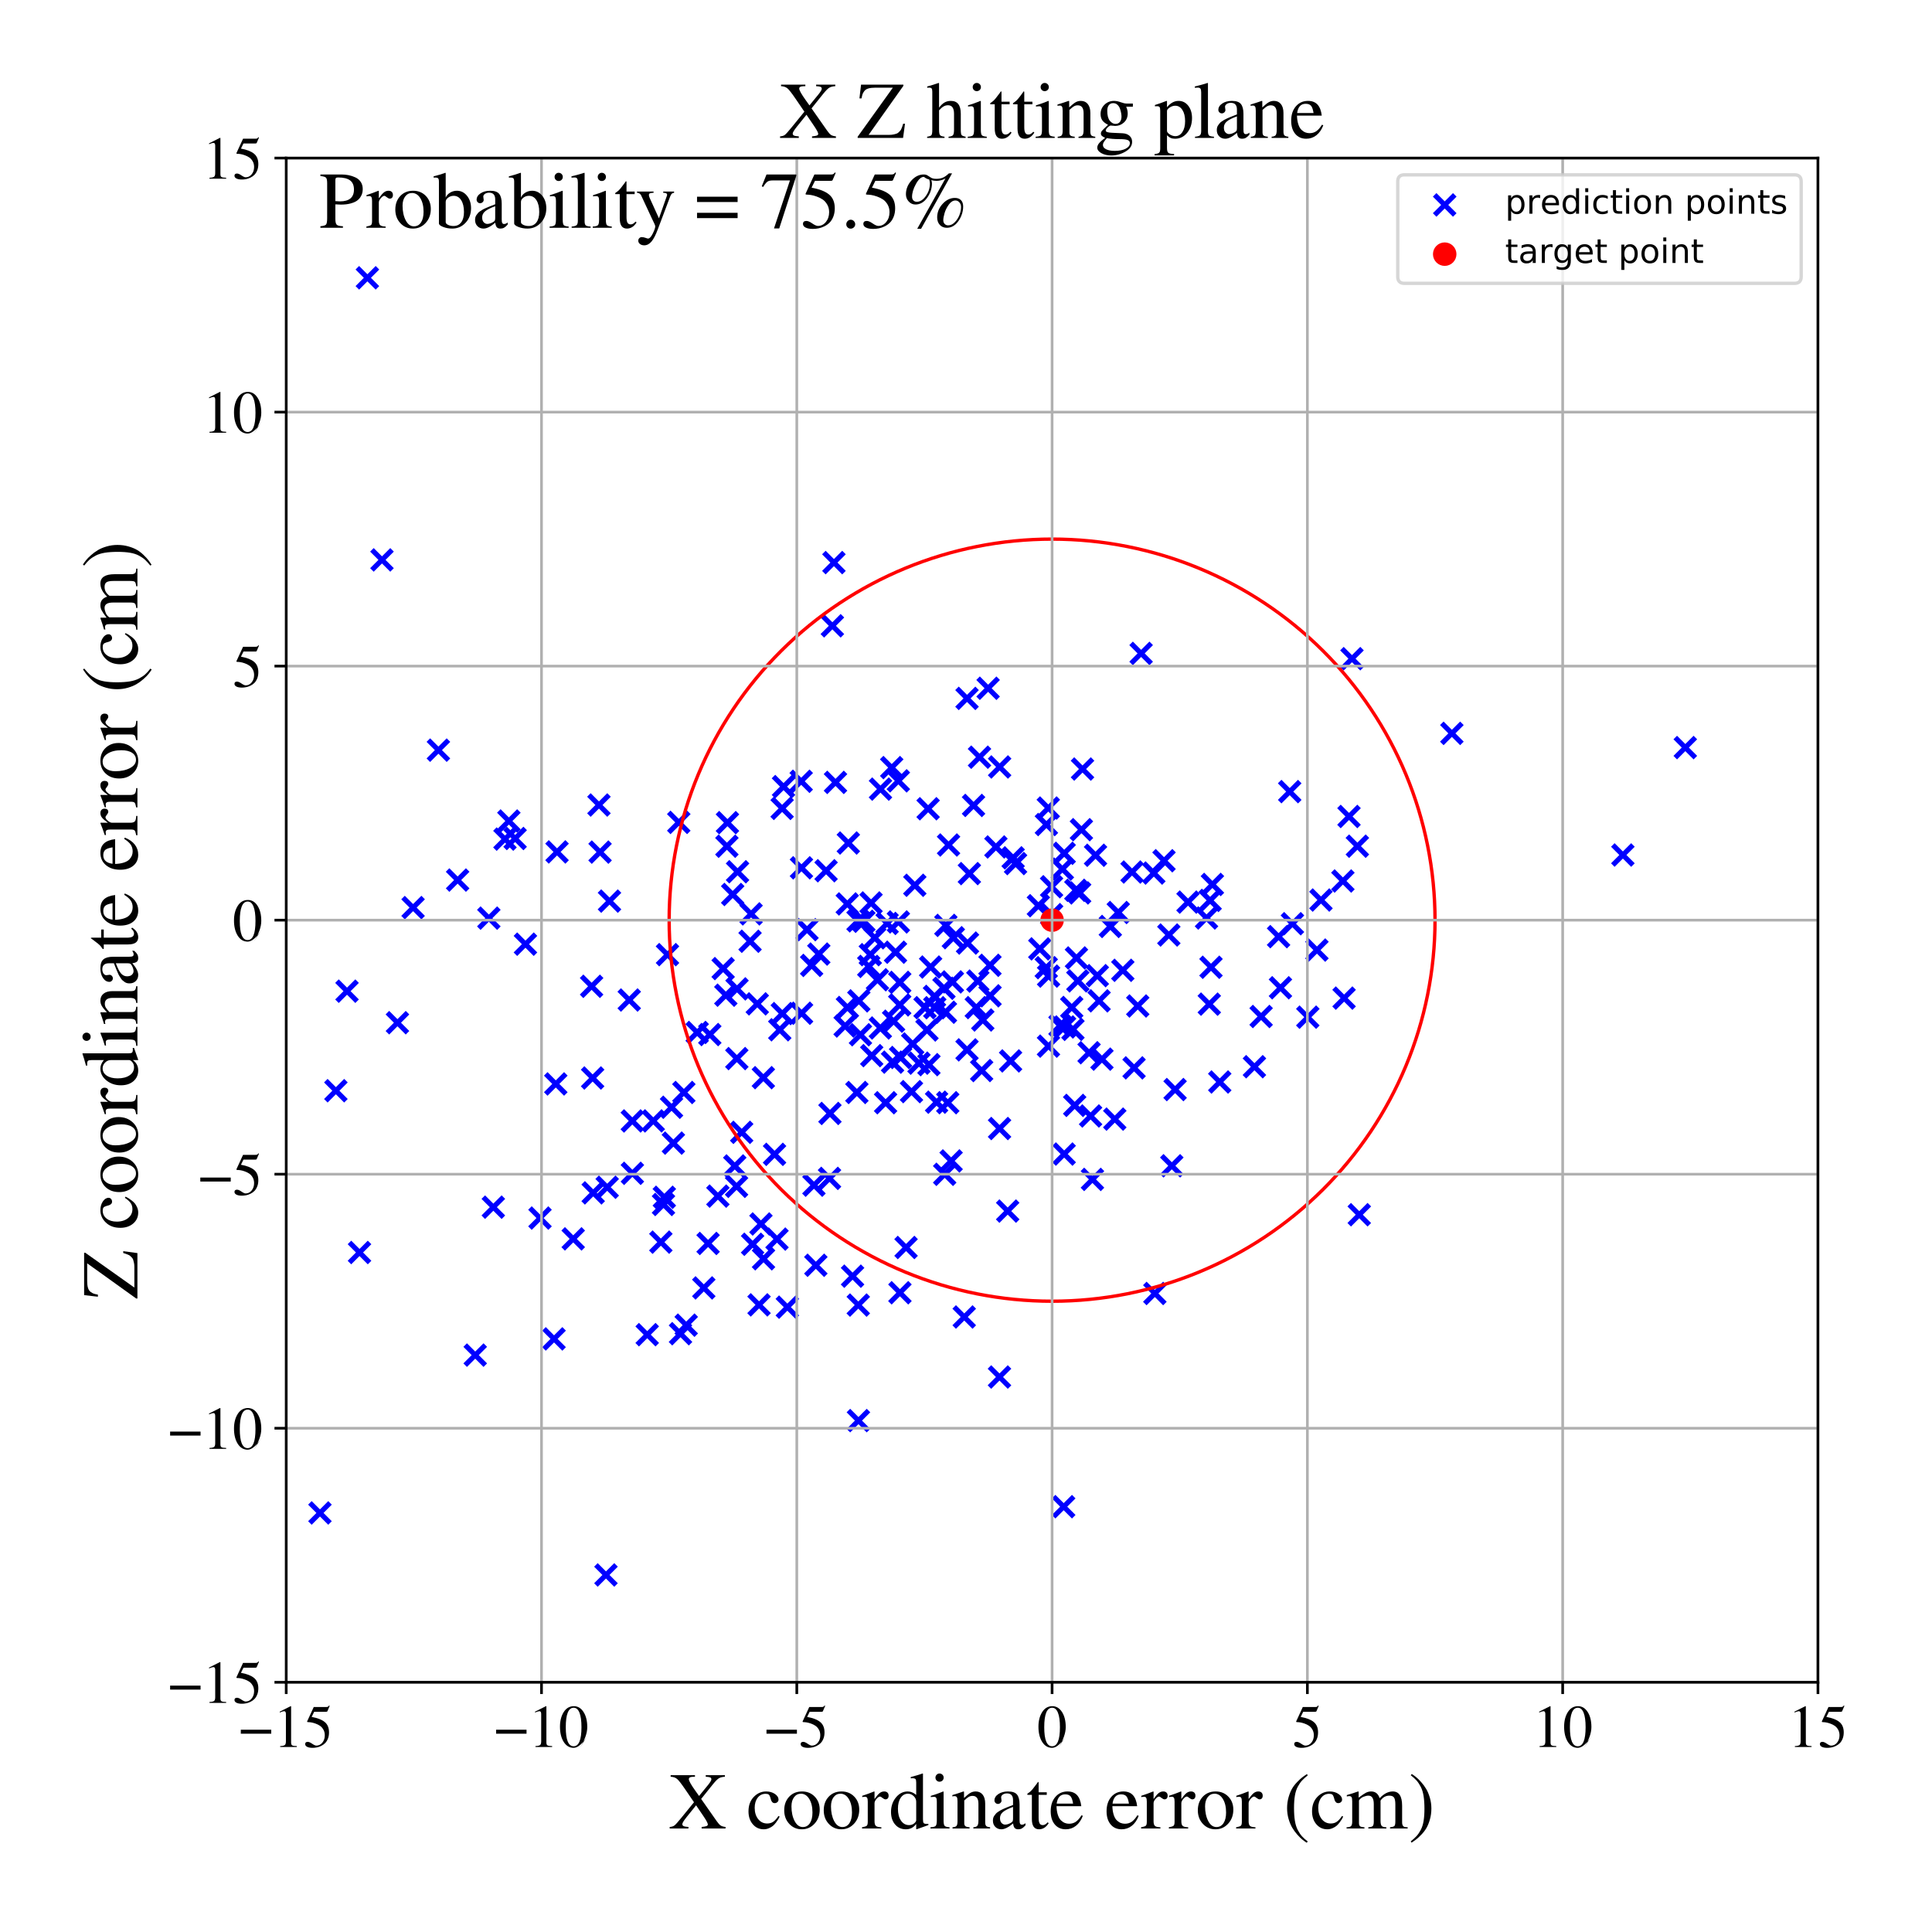 <?xml version="1.0" encoding="utf-8" standalone="no"?>
<!DOCTYPE svg PUBLIC "-//W3C//DTD SVG 1.1//EN"
  "http://www.w3.org/Graphics/SVG/1.1/DTD/svg11.dtd">
<!-- Created with matplotlib (https://matplotlib.org/) -->
<svg height="576pt" version="1.1" viewBox="0 0 576 576" width="576pt" xmlns="http://www.w3.org/2000/svg" xmlns:xlink="http://www.w3.org/1999/xlink">
 <defs>
  <style type="text/css">
*{stroke-linecap:butt;stroke-linejoin:round;}
  </style>
 </defs>
 <g id="figure_1">
  <g id="patch_1">
   <path d="M 0 576 
L 576 576 
L 576 0 
L 0 0 
z
" style="fill:#ffffff;"/>
  </g>
  <g id="axes_1">
   <g id="patch_2">
    <path d="M 85.331 501.548 
L 542 501.548 
L 542 47.121 
L 85.331 47.121 
z
" style="fill:#ffffff;"/>
   </g>
   <g id="PathCollection_1">
    <defs>
     <path d="M -3 3 
L 3 -3 
M -3 -3 
L 3 3 
" id="md0b6d32585" style="stroke:#0000ff;stroke-width:1.5;"/>
    </defs>
    <g clip-path="url(#p547e6124aa)">
     <use style="fill:#0000ff;stroke:#0000ff;stroke-width:1.5;" x="282.565" xlink:href="#md0b6d32585" y="328.756"/>
     <use style="fill:#0000ff;stroke:#0000ff;stroke-width:1.5;" x="198.059" xlink:href="#md0b6d32585" y="356.953"/>
     <use style="fill:#0000ff;stroke:#0000ff;stroke-width:1.5;" x="288.307" xlink:href="#md0b6d32585" y="208.217"/>
     <use style="fill:#0000ff;stroke:#0000ff;stroke-width:1.5;" x="338.108" xlink:href="#md0b6d32585" y="318.371"/>
     <use style="fill:#0000ff;stroke:#0000ff;stroke-width:1.5;" x="361.462" xlink:href="#md0b6d32585" y="263.685"/>
     <use style="fill:#0000ff;stroke:#0000ff;stroke-width:1.5;" x="221.125" xlink:href="#md0b6d32585" y="337.588"/>
     <use style="fill:#0000ff;stroke:#0000ff;stroke-width:1.5;" x="100.14" xlink:href="#md0b6d32585" y="325.182"/>
     <use style="fill:#0000ff;stroke:#0000ff;stroke-width:1.5;" x="176.383" xlink:href="#md0b6d32585" y="294.052"/>
     <use style="fill:#0000ff;stroke:#0000ff;stroke-width:1.5;" x="176.851" xlink:href="#md0b6d32585" y="355.637"/>
     <use style="fill:#0000ff;stroke:#0000ff;stroke-width:1.5;" x="375.991" xlink:href="#md0b6d32585" y="303.055"/>
     <use style="fill:#0000ff;stroke:#0000ff;stroke-width:1.5;" x="194.761" xlink:href="#md0b6d32585" y="334.179"/>
     <use style="fill:#0000ff;stroke:#0000ff;stroke-width:1.5;" x="502.453" xlink:href="#md0b6d32585" y="222.883"/>
     <use style="fill:#0000ff;stroke:#0000ff;stroke-width:1.5;" x="187.602" xlink:href="#md0b6d32585" y="298.14"/>
     <use style="fill:#0000ff;stroke:#0000ff;stroke-width:1.5;" x="268.25" xlink:href="#md0b6d32585" y="292.875"/>
     <use style="fill:#0000ff;stroke:#0000ff;stroke-width:1.5;" x="331.033" xlink:href="#md0b6d32585" y="276.211"/>
     <use style="fill:#0000ff;stroke:#0000ff;stroke-width:1.5;" x="141.685" xlink:href="#md0b6d32585" y="404.009"/>
     <use style="fill:#0000ff;stroke:#0000ff;stroke-width:1.5;" x="320.404" xlink:href="#md0b6d32585" y="329.559"/>
     <use style="fill:#0000ff;stroke:#0000ff;stroke-width:1.5;" x="302.054" xlink:href="#md0b6d32585" y="255.753"/>
     <use style="fill:#0000ff;stroke:#0000ff;stroke-width:1.5;" x="160.994" xlink:href="#md0b6d32585" y="363.147"/>
     <use style="fill:#0000ff;stroke:#0000ff;stroke-width:1.5;" x="311.972" xlink:href="#md0b6d32585" y="245.827"/>
     <use style="fill:#0000ff;stroke:#0000ff;stroke-width:1.5;" x="178.57" xlink:href="#md0b6d32585" y="240.004"/>
     <use style="fill:#0000ff;stroke:#0000ff;stroke-width:1.5;" x="313.516" xlink:href="#md0b6d32585" y="264.369"/>
     <use style="fill:#0000ff;stroke:#0000ff;stroke-width:1.5;" x="247.436" xlink:href="#md0b6d32585" y="331.958"/>
     <use style="fill:#0000ff;stroke:#0000ff;stroke-width:1.5;" x="251.958" xlink:href="#md0b6d32585" y="305.894"/>
     <use style="fill:#0000ff;stroke:#0000ff;stroke-width:1.5;" x="328.533" xlink:href="#md0b6d32585" y="315.771"/>
     <use style="fill:#0000ff;stroke:#0000ff;stroke-width:1.5;" x="227.584" xlink:href="#md0b6d32585" y="321.295"/>
     <use style="fill:#0000ff;stroke:#0000ff;stroke-width:1.5;" x="393.83" xlink:href="#md0b6d32585" y="268.331"/>
     <use style="fill:#0000ff;stroke:#0000ff;stroke-width:1.5;" x="295.174" xlink:href="#md0b6d32585" y="296.887"/>
     <use style="fill:#0000ff;stroke:#0000ff;stroke-width:1.5;" x="211.62" xlink:href="#md0b6d32585" y="308.437"/>
     <use style="fill:#0000ff;stroke:#0000ff;stroke-width:1.5;" x="197.026" xlink:href="#md0b6d32585" y="370.327"/>
     <use style="fill:#0000ff;stroke:#0000ff;stroke-width:1.5;" x="295.145" xlink:href="#md0b6d32585" y="287.79"/>
     <use style="fill:#0000ff;stroke:#0000ff;stroke-width:1.5;" x="282.798" xlink:href="#md0b6d32585" y="251.924"/>
     <use style="fill:#0000ff;stroke:#0000ff;stroke-width:1.5;" x="260.788" xlink:href="#md0b6d32585" y="279.594"/>
     <use style="fill:#0000ff;stroke:#0000ff;stroke-width:1.5;" x="266.102" xlink:href="#md0b6d32585" y="316.663"/>
     <use style="fill:#0000ff;stroke:#0000ff;stroke-width:1.5;" x="231.651" xlink:href="#md0b6d32585" y="369.42"/>
     <use style="fill:#0000ff;stroke:#0000ff;stroke-width:1.5;" x="257.557" xlink:href="#md0b6d32585" y="274.666"/>
     <use style="fill:#0000ff;stroke:#0000ff;stroke-width:1.5;" x="95.632" xlink:href="#md0b6d32585" y="-1"/>
     <use style="fill:#0000ff;stroke:#0000ff;stroke-width:1.5;" x="93.429" xlink:href="#md0b6d32585" y="-1"/>
     <use style="fill:#0000ff;stroke:#0000ff;stroke-width:1.5;" x="261.603" xlink:href="#md0b6d32585" y="292.099"/>
     <use style="fill:#0000ff;stroke:#0000ff;stroke-width:1.5;" x="288.307" xlink:href="#md0b6d32585" y="313.001"/>
     <use style="fill:#0000ff;stroke:#0000ff;stroke-width:1.5;" x="216.881" xlink:href="#md0b6d32585" y="245.263"/>
     <use style="fill:#0000ff;stroke:#0000ff;stroke-width:1.5;" x="227.632" xlink:href="#md0b6d32585" y="375.292"/>
     <use style="fill:#0000ff;stroke:#0000ff;stroke-width:1.5;" x="278.691" xlink:href="#md0b6d32585" y="300.435"/>
     <use style="fill:#0000ff;stroke:#0000ff;stroke-width:1.5;" x="232.476" xlink:href="#md0b6d32585" y="307.013"/>
     <use style="fill:#0000ff;stroke:#0000ff;stroke-width:1.5;" x="165.183" xlink:href="#md0b6d32585" y="399.175"/>
     <use style="fill:#0000ff;stroke:#0000ff;stroke-width:1.5;" x="283.949" xlink:href="#md0b6d32585" y="292.74"/>
     <use style="fill:#0000ff;stroke:#0000ff;stroke-width:1.5;" x="204.58" xlink:href="#md0b6d32585" y="395.079"/>
     <use style="fill:#0000ff;stroke:#0000ff;stroke-width:1.5;" x="219.6" xlink:href="#md0b6d32585" y="353.694"/>
     <use style="fill:#0000ff;stroke:#0000ff;stroke-width:1.5;" x="200.76" xlink:href="#md0b6d32585" y="340.803"/>
     <use style="fill:#0000ff;stroke:#0000ff;stroke-width:1.5;" x="267.84" xlink:href="#md0b6d32585" y="274.866"/>
     <use style="fill:#0000ff;stroke:#0000ff;stroke-width:1.5;" x="219.061" xlink:href="#md0b6d32585" y="347.612"/>
     <use style="fill:#0000ff;stroke:#0000ff;stroke-width:1.5;" x="252.601" xlink:href="#md0b6d32585" y="269.491"/>
     <use style="fill:#0000ff;stroke:#0000ff;stroke-width:1.5;" x="322.738" xlink:href="#md0b6d32585" y="229.277"/>
     <use style="fill:#0000ff;stroke:#0000ff;stroke-width:1.5;" x="404.685" xlink:href="#md0b6d32585" y="252.283"/>
     <use style="fill:#0000ff;stroke:#0000ff;stroke-width:1.5;" x="180.661" xlink:href="#md0b6d32585" y="469.554"/>
     <use style="fill:#0000ff;stroke:#0000ff;stroke-width:1.5;" x="181.714" xlink:href="#md0b6d32585" y="268.649"/>
     <use style="fill:#0000ff;stroke:#0000ff;stroke-width:1.5;" x="268.242" xlink:href="#md0b6d32585" y="299.604"/>
     <use style="fill:#0000ff;stroke:#0000ff;stroke-width:1.5;" x="241.978" xlink:href="#md0b6d32585" y="287.826"/>
     <use style="fill:#0000ff;stroke:#0000ff;stroke-width:1.5;" x="215.598" xlink:href="#md0b6d32585" y="288.774"/>
     <use style="fill:#0000ff;stroke:#0000ff;stroke-width:1.5;" x="219.896" xlink:href="#md0b6d32585" y="259.902"/>
     <use style="fill:#0000ff;stroke:#0000ff;stroke-width:1.5;" x="309.58" xlink:href="#md0b6d32585" y="270.027"/>
     <use style="fill:#0000ff;stroke:#0000ff;stroke-width:1.5;" x="123.158" xlink:href="#md0b6d32585" y="270.589"/>
     <use style="fill:#0000ff;stroke:#0000ff;stroke-width:1.5;" x="254.182" xlink:href="#md0b6d32585" y="380.475"/>
     <use style="fill:#0000ff;stroke:#0000ff;stroke-width:1.5;" x="327.677" xlink:href="#md0b6d32585" y="298.386"/>
     <use style="fill:#0000ff;stroke:#0000ff;stroke-width:1.5;" x="347.036" xlink:href="#md0b6d32585" y="256.614"/>
     <use style="fill:#0000ff;stroke:#0000ff;stroke-width:1.5;" x="256.05" xlink:href="#md0b6d32585" y="298.393"/>
     <use style="fill:#0000ff;stroke:#0000ff;stroke-width:1.5;" x="276.365" xlink:href="#md0b6d32585" y="307.078"/>
     <use style="fill:#0000ff;stroke:#0000ff;stroke-width:1.5;" x="259.892" xlink:href="#md0b6d32585" y="314.726"/>
     <use style="fill:#0000ff;stroke:#0000ff;stroke-width:1.5;" x="402.188" xlink:href="#md0b6d32585" y="243.418"/>
     <use style="fill:#0000ff;stroke:#0000ff;stroke-width:1.5;" x="277.454" xlink:href="#md0b6d32585" y="288.311"/>
     <use style="fill:#0000ff;stroke:#0000ff;stroke-width:1.5;" x="309.998" xlink:href="#md0b6d32585" y="282.891"/>
     <use style="fill:#0000ff;stroke:#0000ff;stroke-width:1.5;" x="389.907" xlink:href="#md0b6d32585" y="303.253"/>
     <use style="fill:#0000ff;stroke:#0000ff;stroke-width:1.5;" x="216.395" xlink:href="#md0b6d32585" y="296.704"/>
     <use style="fill:#0000ff;stroke:#0000ff;stroke-width:1.5;" x="278.606" xlink:href="#md0b6d32585" y="297.063"/>
     <use style="fill:#0000ff;stroke:#0000ff;stroke-width:1.5;" x="325.699" xlink:href="#md0b6d32585" y="351.625"/>
     <use style="fill:#0000ff;stroke:#0000ff;stroke-width:1.5;" x="226.864" xlink:href="#md0b6d32585" y="364.908"/>
     <use style="fill:#0000ff;stroke:#0000ff;stroke-width:1.5;" x="317.266" xlink:href="#md0b6d32585" y="344.065"/>
     <use style="fill:#0000ff;stroke:#0000ff;stroke-width:1.5;" x="262.507" xlink:href="#md0b6d32585" y="235.262"/>
     <use style="fill:#0000ff;stroke:#0000ff;stroke-width:1.5;" x="130.705" xlink:href="#md0b6d32585" y="223.647"/>
     <use style="fill:#0000ff;stroke:#0000ff;stroke-width:1.5;" x="327.154" xlink:href="#md0b6d32585" y="290.876"/>
     <use style="fill:#0000ff;stroke:#0000ff;stroke-width:1.5;" x="270.132" xlink:href="#md0b6d32585" y="371.923"/>
     <use style="fill:#0000ff;stroke:#0000ff;stroke-width:1.5;" x="360.534" xlink:href="#md0b6d32585" y="299.371"/>
     <use style="fill:#0000ff;stroke:#0000ff;stroke-width:1.5;" x="320.93" xlink:href="#md0b6d32585" y="285.592"/>
     <use style="fill:#0000ff;stroke:#0000ff;stroke-width:1.5;" x="153.577" xlink:href="#md0b6d32585" y="249.984"/>
     <use style="fill:#0000ff;stroke:#0000ff;stroke-width:1.5;" x="33.065" xlink:href="#md0b6d32585" y="152.326"/>
     <use style="fill:#0000ff;stroke:#0000ff;stroke-width:1.5;" x="322.409" xlink:href="#md0b6d32585" y="247.357"/>
     <use style="fill:#0000ff;stroke:#0000ff;stroke-width:1.5;" x="289.006" xlink:href="#md0b6d32585" y="260.452"/>
     <use style="fill:#0000ff;stroke:#0000ff;stroke-width:1.5;" x="292.667" xlink:href="#md0b6d32585" y="319.173"/>
     <use style="fill:#0000ff;stroke:#0000ff;stroke-width:1.5;" x="259.471" xlink:href="#md0b6d32585" y="284.622"/>
     <use style="fill:#0000ff;stroke:#0000ff;stroke-width:1.5;" x="-1" xlink:href="#md0b6d32585" y="316.989"/>
     <use style="fill:#0000ff;stroke:#0000ff;stroke-width:1.5;" x="-1" xlink:href="#md0b6d32585" y="318.68"/>
     <use style="fill:#0000ff;stroke:#0000ff;stroke-width:1.5;" x="264.035" xlink:href="#md0b6d32585" y="328.763"/>
     <use style="fill:#0000ff;stroke:#0000ff;stroke-width:1.5;" x="166.076" xlink:href="#md0b6d32585" y="253.987"/>
     <use style="fill:#0000ff;stroke:#0000ff;stroke-width:1.5;" x="291.068" xlink:href="#md0b6d32585" y="300.404"/>
     <use style="fill:#0000ff;stroke:#0000ff;stroke-width:1.5;" x="339.205" xlink:href="#md0b6d32585" y="299.922"/>
     <use style="fill:#0000ff;stroke:#0000ff;stroke-width:1.5;" x="326.62" xlink:href="#md0b6d32585" y="254.981"/>
     <use style="fill:#0000ff;stroke:#0000ff;stroke-width:1.5;" x="230.923" xlink:href="#md0b6d32585" y="344.153"/>
     <use style="fill:#0000ff;stroke:#0000ff;stroke-width:1.5;" x="136.438" xlink:href="#md0b6d32585" y="262.376"/>
     <use style="fill:#0000ff;stroke:#0000ff;stroke-width:1.5;" x="242.662" xlink:href="#md0b6d32585" y="353.343"/>
     <use style="fill:#0000ff;stroke:#0000ff;stroke-width:1.5;" x="381.192" xlink:href="#md0b6d32585" y="279.249"/>
     <use style="fill:#0000ff;stroke:#0000ff;stroke-width:1.5;" x="293.007" xlink:href="#md0b6d32585" y="304.098"/>
     <use style="fill:#0000ff;stroke:#0000ff;stroke-width:1.5;" x="384.511" xlink:href="#md0b6d32585" y="236.011"/>
     <use style="fill:#0000ff;stroke:#0000ff;stroke-width:1.5;" x="297.984" xlink:href="#md0b6d32585" y="410.54"/>
     <use style="fill:#0000ff;stroke:#0000ff;stroke-width:1.5;" x="283.566" xlink:href="#md0b6d32585" y="346.116"/>
     <use style="fill:#0000ff;stroke:#0000ff;stroke-width:1.5;" x="219.675" xlink:href="#md0b6d32585" y="315.601"/>
     <use style="fill:#0000ff;stroke:#0000ff;stroke-width:1.5;" x="207.862" xlink:href="#md0b6d32585" y="307.814"/>
     <use style="fill:#0000ff;stroke:#0000ff;stroke-width:1.5;" x="233.183" xlink:href="#md0b6d32585" y="241.011"/>
     <use style="fill:#0000ff;stroke:#0000ff;stroke-width:1.5;" x="316.017" xlink:href="#md0b6d32585" y="305.779"/>
     <use style="fill:#0000ff;stroke:#0000ff;stroke-width:1.5;" x="109.532" xlink:href="#md0b6d32585" y="82.823"/>
     <use style="fill:#0000ff;stroke:#0000ff;stroke-width:1.5;" x="405.249" xlink:href="#md0b6d32585" y="362.152"/>
     <use style="fill:#0000ff;stroke:#0000ff;stroke-width:1.5;" x="275.785" xlink:href="#md0b6d32585" y="300.419"/>
     <use style="fill:#0000ff;stroke:#0000ff;stroke-width:1.5;" x="265.854" xlink:href="#md0b6d32585" y="228.854"/>
     <use style="fill:#0000ff;stroke:#0000ff;stroke-width:1.5;" x="267.829" xlink:href="#md0b6d32585" y="232.797"/>
     <use style="fill:#0000ff;stroke:#0000ff;stroke-width:1.5;" x="312.59" xlink:href="#md0b6d32585" y="311.887"/>
     <use style="fill:#0000ff;stroke:#0000ff;stroke-width:1.5;" x="214.03" xlink:href="#md0b6d32585" y="356.604"/>
     <use style="fill:#0000ff;stroke:#0000ff;stroke-width:1.5;" x="247.309" xlink:href="#md0b6d32585" y="351.318"/>
     <use style="fill:#0000ff;stroke:#0000ff;stroke-width:1.5;" x="188.537" xlink:href="#md0b6d32585" y="349.806"/>
     <use style="fill:#0000ff;stroke:#0000ff;stroke-width:1.5;" x="202.884" xlink:href="#md0b6d32585" y="397.619"/>
     <use style="fill:#0000ff;stroke:#0000ff;stroke-width:1.5;" x="400.722" xlink:href="#md0b6d32585" y="297.574"/>
     <use style="fill:#0000ff;stroke:#0000ff;stroke-width:1.5;" x="319.883" xlink:href="#md0b6d32585" y="306.897"/>
     <use style="fill:#0000ff;stroke:#0000ff;stroke-width:1.5;" x="400.365" xlink:href="#md0b6d32585" y="262.657"/>
     <use style="fill:#0000ff;stroke:#0000ff;stroke-width:1.5;" x="216.717" xlink:href="#md0b6d32585" y="252.291"/>
     <use style="fill:#0000ff;stroke:#0000ff;stroke-width:1.5;" x="483.84" xlink:href="#md0b6d32585" y="254.911"/>
     <use style="fill:#0000ff;stroke:#0000ff;stroke-width:1.5;" x="317.396" xlink:href="#md0b6d32585" y="306.175"/>
     <use style="fill:#0000ff;stroke:#0000ff;stroke-width:1.5;" x="321.887" xlink:href="#md0b6d32585" y="266.215"/>
     <use style="fill:#0000ff;stroke:#0000ff;stroke-width:1.5;" x="334.751" xlink:href="#md0b6d32585" y="289.284"/>
     <use style="fill:#0000ff;stroke:#0000ff;stroke-width:1.5;" x="324.688" xlink:href="#md0b6d32585" y="313.858"/>
     <use style="fill:#0000ff;stroke:#0000ff;stroke-width:1.5;" x="259.007" xlink:href="#md0b6d32585" y="288.121"/>
     <use style="fill:#0000ff;stroke:#0000ff;stroke-width:1.5;" x="281.649" xlink:href="#md0b6d32585" y="350.102"/>
     <use style="fill:#0000ff;stroke:#0000ff;stroke-width:1.5;" x="156.658" xlink:href="#md0b6d32585" y="281.492"/>
     <use style="fill:#0000ff;stroke:#0000ff;stroke-width:1.5;" x="361.043" xlink:href="#md0b6d32585" y="288.378"/>
     <use style="fill:#0000ff;stroke:#0000ff;stroke-width:1.5;" x="354.19" xlink:href="#md0b6d32585" y="268.949"/>
     <use style="fill:#0000ff;stroke:#0000ff;stroke-width:1.5;" x="224.378" xlink:href="#md0b6d32585" y="370.964"/>
     <use style="fill:#0000ff;stroke:#0000ff;stroke-width:1.5;" x="320.743" xlink:href="#md0b6d32585" y="265.431"/>
     <use style="fill:#0000ff;stroke:#0000ff;stroke-width:1.5;" x="197.812" xlink:href="#md0b6d32585" y="359.098"/>
     <use style="fill:#0000ff;stroke:#0000ff;stroke-width:1.5;" x="145.741" xlink:href="#md0b6d32585" y="273.726"/>
     <use style="fill:#0000ff;stroke:#0000ff;stroke-width:1.5;" x="64.933" xlink:href="#md0b6d32585" y="259.894"/>
     <use style="fill:#0000ff;stroke:#0000ff;stroke-width:1.5;" x="268.496" xlink:href="#md0b6d32585" y="315.275"/>
     <use style="fill:#0000ff;stroke:#0000ff;stroke-width:1.5;" x="276.947" xlink:href="#md0b6d32585" y="317.41"/>
     <use style="fill:#0000ff;stroke:#0000ff;stroke-width:1.5;" x="312.533" xlink:href="#md0b6d32585" y="240.903"/>
     <use style="fill:#0000ff;stroke:#0000ff;stroke-width:1.5;" x="317.122" xlink:href="#md0b6d32585" y="449.197"/>
     <use style="fill:#0000ff;stroke:#0000ff;stroke-width:1.5;" x="359.707" xlink:href="#md0b6d32585" y="273.687"/>
     <use style="fill:#0000ff;stroke:#0000ff;stroke-width:1.5;" x="165.702" xlink:href="#md0b6d32585" y="323.159"/>
     <use style="fill:#0000ff;stroke:#0000ff;stroke-width:1.5;" x="118.493" xlink:href="#md0b6d32585" y="304.908"/>
     <use style="fill:#0000ff;stroke:#0000ff;stroke-width:1.5;" x="281.997" xlink:href="#md0b6d32585" y="275.891"/>
     <use style="fill:#0000ff;stroke:#0000ff;stroke-width:1.5;" x="288.455" xlink:href="#md0b6d32585" y="281.161"/>
     <use style="fill:#0000ff;stroke:#0000ff;stroke-width:1.5;" x="181.03" xlink:href="#md0b6d32585" y="353.965"/>
     <use style="fill:#0000ff;stroke:#0000ff;stroke-width:1.5;" x="233.598" xlink:href="#md0b6d32585" y="234.519"/>
     <use style="fill:#0000ff;stroke:#0000ff;stroke-width:1.5;" x="238.866" xlink:href="#md0b6d32585" y="232.929"/>
     <use style="fill:#0000ff;stroke:#0000ff;stroke-width:1.5;" x="266.419" xlink:href="#md0b6d32585" y="304.457"/>
     <use style="fill:#0000ff;stroke:#0000ff;stroke-width:1.5;" x="291.533" xlink:href="#md0b6d32585" y="292.496"/>
     <use style="fill:#0000ff;stroke:#0000ff;stroke-width:1.5;" x="226.299" xlink:href="#md0b6d32585" y="389.027"/>
     <use style="fill:#0000ff;stroke:#0000ff;stroke-width:1.5;" x="290.25" xlink:href="#md0b6d32585" y="240.131"/>
     <use style="fill:#0000ff;stroke:#0000ff;stroke-width:1.5;" x="337.498" xlink:href="#md0b6d32585" y="259.981"/>
     <use style="fill:#0000ff;stroke:#0000ff;stroke-width:1.5;" x="233.231" xlink:href="#md0b6d32585" y="302.183"/>
     <use style="fill:#0000ff;stroke:#0000ff;stroke-width:1.5;" x="256.534" xlink:href="#md0b6d32585" y="308.498"/>
     <use style="fill:#0000ff;stroke:#0000ff;stroke-width:1.5;" x="292.029" xlink:href="#md0b6d32585" y="225.746"/>
     <use style="fill:#0000ff;stroke:#0000ff;stroke-width:1.5;" x="252.92" xlink:href="#md0b6d32585" y="251.331"/>
     <use style="fill:#0000ff;stroke:#0000ff;stroke-width:1.5;" x="244.117" xlink:href="#md0b6d32585" y="284.439"/>
     <use style="fill:#0000ff;stroke:#0000ff;stroke-width:1.5;" x="287.475" xlink:href="#md0b6d32585" y="392.642"/>
     <use style="fill:#0000ff;stroke:#0000ff;stroke-width:1.5;" x="403.075" xlink:href="#md0b6d32585" y="196.375"/>
     <use style="fill:#0000ff;stroke:#0000ff;stroke-width:1.5;" x="381.752" xlink:href="#md0b6d32585" y="294.491"/>
     <use style="fill:#0000ff;stroke:#0000ff;stroke-width:1.5;" x="238.982" xlink:href="#md0b6d32585" y="302.081"/>
     <use style="fill:#0000ff;stroke:#0000ff;stroke-width:1.5;" x="238.944" xlink:href="#md0b6d32585" y="258.727"/>
     <use style="fill:#0000ff;stroke:#0000ff;stroke-width:1.5;" x="203.884" xlink:href="#md0b6d32585" y="325.708"/>
     <use style="fill:#0000ff;stroke:#0000ff;stroke-width:1.5;" x="259.69" xlink:href="#md0b6d32585" y="269.199"/>
     <use style="fill:#0000ff;stroke:#0000ff;stroke-width:1.5;" x="321.348" xlink:href="#md0b6d32585" y="292.438"/>
     <use style="fill:#0000ff;stroke:#0000ff;stroke-width:1.5;" x="178.903" xlink:href="#md0b6d32585" y="254.043"/>
     <use style="fill:#0000ff;stroke:#0000ff;stroke-width:1.5;" x="301.293" xlink:href="#md0b6d32585" y="316.3"/>
     <use style="fill:#0000ff;stroke:#0000ff;stroke-width:1.5;" x="234.735" xlink:href="#md0b6d32585" y="389.712"/>
     <use style="fill:#0000ff;stroke:#0000ff;stroke-width:1.5;" x="223.622" xlink:href="#md0b6d32585" y="280.62"/>
     <use style="fill:#0000ff;stroke:#0000ff;stroke-width:1.5;" x="348.471" xlink:href="#md0b6d32585" y="278.756"/>
     <use style="fill:#0000ff;stroke:#0000ff;stroke-width:1.5;" x="271.752" xlink:href="#md0b6d32585" y="325.454"/>
     <use style="fill:#0000ff;stroke:#0000ff;stroke-width:1.5;" x="248.16" xlink:href="#md0b6d32585" y="186.574"/>
     <use style="fill:#0000ff;stroke:#0000ff;stroke-width:1.5;" x="272.743" xlink:href="#md0b6d32585" y="263.934"/>
     <use style="fill:#0000ff;stroke:#0000ff;stroke-width:1.5;" x="117.711" xlink:href="#md0b6d32585" y="41.843"/>
     <use style="fill:#0000ff;stroke:#0000ff;stroke-width:1.5;" x="17.637" xlink:href="#md0b6d32585" y="330.748"/>
     <use style="fill:#0000ff;stroke:#0000ff;stroke-width:1.5;" x="319.523" xlink:href="#md0b6d32585" y="300.357"/>
     <use style="fill:#0000ff;stroke:#0000ff;stroke-width:1.5;" x="113.883" xlink:href="#md0b6d32585" y="166.926"/>
     <use style="fill:#0000ff;stroke:#0000ff;stroke-width:1.5;" x="360.788" xlink:href="#md0b6d32585" y="268.442"/>
     <use style="fill:#0000ff;stroke:#0000ff;stroke-width:1.5;" x="147.083" xlink:href="#md0b6d32585" y="359.904"/>
     <use style="fill:#0000ff;stroke:#0000ff;stroke-width:1.5;" x="296.916" xlink:href="#md0b6d32585" y="252.507"/>
     <use style="fill:#0000ff;stroke:#0000ff;stroke-width:1.5;" x="312.623" xlink:href="#md0b6d32585" y="291.01"/>
     <use style="fill:#0000ff;stroke:#0000ff;stroke-width:1.5;" x="240.596" xlink:href="#md0b6d32585" y="277.162"/>
     <use style="fill:#0000ff;stroke:#0000ff;stroke-width:1.5;" x="343.999" xlink:href="#md0b6d32585" y="260.285"/>
     <use style="fill:#0000ff;stroke:#0000ff;stroke-width:1.5;" x="344.303" xlink:href="#md0b6d32585" y="385.634"/>
     <use style="fill:#0000ff;stroke:#0000ff;stroke-width:1.5;" x="279.232" xlink:href="#md0b6d32585" y="328.599"/>
     <use style="fill:#0000ff;stroke:#0000ff;stroke-width:1.5;" x="302.78" xlink:href="#md0b6d32585" y="257.461"/>
     <use style="fill:#0000ff;stroke:#0000ff;stroke-width:1.5;" x="176.687" xlink:href="#md0b6d32585" y="321.388"/>
     <use style="fill:#0000ff;stroke:#0000ff;stroke-width:1.5;" x="243.232" xlink:href="#md0b6d32585" y="377.221"/>
     <use style="fill:#0000ff;stroke:#0000ff;stroke-width:1.5;" x="95.39" xlink:href="#md0b6d32585" y="451.061"/>
     <use style="fill:#0000ff;stroke:#0000ff;stroke-width:1.5;" x="349.36" xlink:href="#md0b6d32585" y="347.564"/>
     <use style="fill:#0000ff;stroke:#0000ff;stroke-width:1.5;" x="252.643" xlink:href="#md0b6d32585" y="300.364"/>
     <use style="fill:#0000ff;stroke:#0000ff;stroke-width:1.5;" x="249.095" xlink:href="#md0b6d32585" y="233.26"/>
     <use style="fill:#0000ff;stroke:#0000ff;stroke-width:1.5;" x="340.216" xlink:href="#md0b6d32585" y="194.803"/>
     <use style="fill:#0000ff;stroke:#0000ff;stroke-width:1.5;" x="332.359" xlink:href="#md0b6d32585" y="333.649"/>
     <use style="fill:#0000ff;stroke:#0000ff;stroke-width:1.5;" x="363.653" xlink:href="#md0b6d32585" y="322.584"/>
     <use style="fill:#0000ff;stroke:#0000ff;stroke-width:1.5;" x="373.992" xlink:href="#md0b6d32585" y="318.028"/>
     <use style="fill:#0000ff;stroke:#0000ff;stroke-width:1.5;" x="392.626" xlink:href="#md0b6d32585" y="283.249"/>
     <use style="fill:#0000ff;stroke:#0000ff;stroke-width:1.5;" x="211.11" xlink:href="#md0b6d32585" y="370.717"/>
     <use style="fill:#0000ff;stroke:#0000ff;stroke-width:1.5;" x="313.539" xlink:href="#md0b6d32585" y="272.68"/>
     <use style="fill:#0000ff;stroke:#0000ff;stroke-width:1.5;" x="281.878" xlink:href="#md0b6d32585" y="301.781"/>
     <use style="fill:#0000ff;stroke:#0000ff;stroke-width:1.5;" x="255.937" xlink:href="#md0b6d32585" y="423.532"/>
     <use style="fill:#0000ff;stroke:#0000ff;stroke-width:1.5;" x="255.806" xlink:href="#md0b6d32585" y="274.535"/>
     <use style="fill:#0000ff;stroke:#0000ff;stroke-width:1.5;" x="202.37" xlink:href="#md0b6d32585" y="245.182"/>
     <use style="fill:#0000ff;stroke:#0000ff;stroke-width:1.5;" x="298.004" xlink:href="#md0b6d32585" y="336.455"/>
     <use style="fill:#0000ff;stroke:#0000ff;stroke-width:1.5;" x="225.774" xlink:href="#md0b6d32585" y="299.287"/>
     <use style="fill:#0000ff;stroke:#0000ff;stroke-width:1.5;" x="200.21" xlink:href="#md0b6d32585" y="330.115"/>
     <use style="fill:#0000ff;stroke:#0000ff;stroke-width:1.5;" x="36.389" xlink:href="#md0b6d32585" y="91.063"/>
     <use style="fill:#0000ff;stroke:#0000ff;stroke-width:1.5;" x="294.592" xlink:href="#md0b6d32585" y="205.196"/>
     <use style="fill:#0000ff;stroke:#0000ff;stroke-width:1.5;" x="66.034" xlink:href="#md0b6d32585" y="186.909"/>
     <use style="fill:#0000ff;stroke:#0000ff;stroke-width:1.5;" x="284.223" xlink:href="#md0b6d32585" y="279.569"/>
     <use style="fill:#0000ff;stroke:#0000ff;stroke-width:1.5;" x="300.428" xlink:href="#md0b6d32585" y="361.066"/>
     <use style="fill:#0000ff;stroke:#0000ff;stroke-width:1.5;" x="255.885" xlink:href="#md0b6d32585" y="389.088"/>
     <use style="fill:#0000ff;stroke:#0000ff;stroke-width:1.5;" x="432.855" xlink:href="#md0b6d32585" y="218.642"/>
     <use style="fill:#0000ff;stroke:#0000ff;stroke-width:1.5;" x="192.96" xlink:href="#md0b6d32585" y="397.914"/>
     <use style="fill:#0000ff;stroke:#0000ff;stroke-width:1.5;" x="248.623" xlink:href="#md0b6d32585" y="167.729"/>
     <use style="fill:#0000ff;stroke:#0000ff;stroke-width:1.5;" x="272.108" xlink:href="#md0b6d32585" y="311.242"/>
     <use style="fill:#0000ff;stroke:#0000ff;stroke-width:1.5;" x="170.899" xlink:href="#md0b6d32585" y="369.353"/>
     <use style="fill:#0000ff;stroke:#0000ff;stroke-width:1.5;" x="209.832" xlink:href="#md0b6d32585" y="383.976"/>
     <use style="fill:#0000ff;stroke:#0000ff;stroke-width:1.5;" x="266.985" xlink:href="#md0b6d32585" y="283.888"/>
     <use style="fill:#0000ff;stroke:#0000ff;stroke-width:1.5;" x="317.276" xlink:href="#md0b6d32585" y="254.401"/>
     <use style="fill:#0000ff;stroke:#0000ff;stroke-width:1.5;" x="316.73" xlink:href="#md0b6d32585" y="259.114"/>
     <use style="fill:#0000ff;stroke:#0000ff;stroke-width:1.5;" x="103.46" xlink:href="#md0b6d32585" y="295.506"/>
     <use style="fill:#0000ff;stroke:#0000ff;stroke-width:1.5;" x="264.484" xlink:href="#md0b6d32585" y="275.312"/>
     <use style="fill:#0000ff;stroke:#0000ff;stroke-width:1.5;" x="63.094" xlink:href="#md0b6d32585" y="87.927"/>
     <use style="fill:#0000ff;stroke:#0000ff;stroke-width:1.5;" x="350.341" xlink:href="#md0b6d32585" y="324.837"/>
     <use style="fill:#0000ff;stroke:#0000ff;stroke-width:1.5;" x="255.47" xlink:href="#md0b6d32585" y="325.707"/>
     <use style="fill:#0000ff;stroke:#0000ff;stroke-width:1.5;" x="219.733" xlink:href="#md0b6d32585" y="294.822"/>
     <use style="fill:#0000ff;stroke:#0000ff;stroke-width:1.5;" x="151.713" xlink:href="#md0b6d32585" y="244.774"/>
     <use style="fill:#0000ff;stroke:#0000ff;stroke-width:1.5;" x="273.984" xlink:href="#md0b6d32585" y="316.958"/>
     <use style="fill:#0000ff;stroke:#0000ff;stroke-width:1.5;" x="246.285" xlink:href="#md0b6d32585" y="259.601"/>
     <use style="fill:#0000ff;stroke:#0000ff;stroke-width:1.5;" x="150.547" xlink:href="#md0b6d32585" y="250.166"/>
     <use style="fill:#0000ff;stroke:#0000ff;stroke-width:1.5;" x="268.301" xlink:href="#md0b6d32585" y="385.415"/>
     <use style="fill:#0000ff;stroke:#0000ff;stroke-width:1.5;" x="385.322" xlink:href="#md0b6d32585" y="275.393"/>
     <use style="fill:#0000ff;stroke:#0000ff;stroke-width:1.5;" x="188.511" xlink:href="#md0b6d32585" y="334.192"/>
     <use style="fill:#0000ff;stroke:#0000ff;stroke-width:1.5;" x="223.925" xlink:href="#md0b6d32585" y="272.458"/>
     <use style="fill:#0000ff;stroke:#0000ff;stroke-width:1.5;" x="311.924" xlink:href="#md0b6d32585" y="288.505"/>
     <use style="fill:#0000ff;stroke:#0000ff;stroke-width:1.5;" x="218.44" xlink:href="#md0b6d32585" y="266.678"/>
     <use style="fill:#0000ff;stroke:#0000ff;stroke-width:1.5;" x="262.463" xlink:href="#md0b6d32585" y="306.48"/>
     <use style="fill:#0000ff;stroke:#0000ff;stroke-width:1.5;" x="298.028" xlink:href="#md0b6d32585" y="228.659"/>
     <use style="fill:#0000ff;stroke:#0000ff;stroke-width:1.5;" x="199.007" xlink:href="#md0b6d32585" y="284.612"/>
     <use style="fill:#0000ff;stroke:#0000ff;stroke-width:1.5;" x="107.183" xlink:href="#md0b6d32585" y="373.416"/>
     <use style="fill:#0000ff;stroke:#0000ff;stroke-width:1.5;" x="333.399" xlink:href="#md0b6d32585" y="272.047"/>
     <use style="fill:#0000ff;stroke:#0000ff;stroke-width:1.5;" x="281.432" xlink:href="#md0b6d32585" y="294.637"/>
     <use style="fill:#0000ff;stroke:#0000ff;stroke-width:1.5;" x="276.707" xlink:href="#md0b6d32585" y="241.118"/>
     <use style="fill:#0000ff;stroke:#0000ff;stroke-width:1.5;" x="325.145" xlink:href="#md0b6d32585" y="332.711"/>
    </g>
   </g>
   <g id="PathCollection_2">
    <defs>
     <path d="M 0 3 
C 0.796 3 1.559 2.684 2.121 2.121 
C 2.684 1.559 3 0.796 3 0 
C 3 -0.796 2.684 -1.559 2.121 -2.121 
C 1.559 -2.684 0.796 -3 0 -3 
C -0.796 -3 -1.559 -2.684 -2.121 -2.121 
C -2.684 -1.559 -3 -0.796 -3 0 
C -3 0.796 -2.684 1.559 -2.121 2.121 
C -1.559 2.684 -0.796 3 0 3 
z
" id="mc5660e8ced" style="stroke:#ff0000;"/>
    </defs>
    <g clip-path="url(#p547e6124aa)">
     <use style="fill:#ff0000;stroke:#ff0000;" x="313.666" xlink:href="#mc5660e8ced" y="274.334"/>
    </g>
   </g>
   <g id="patch_3">
    <path clip-path="url(#p547e6124aa)" d="M 313.666 387.941 
C 343.943 387.941 372.985 375.971 394.394 354.666 
C 415.803 333.362 427.833 304.463 427.833 274.334 
C 427.833 244.206 415.803 215.307 394.394 194.002 
C 372.985 172.698 343.943 160.728 313.666 160.728 
C 283.388 160.728 254.347 172.698 232.937 194.002 
C 211.528 215.307 199.498 244.206 199.498 274.334 
C 199.498 304.463 211.528 333.362 232.937 354.666 
C 254.347 375.971 283.388 387.941 313.666 387.941 
z
" style="fill:none;stroke:#ff0000;stroke-linejoin:miter;"/>
   </g>
   <g id="matplotlib.axis_1">
    <g id="xtick_1">
     <g id="line2d_1">
      <path clip-path="url(#p547e6124aa)" d="M 85.331 501.548 
L 85.331 47.121 
" style="fill:none;stroke:#b0b0b0;stroke-linecap:square;stroke-width:0.8;"/>
     </g>
     <g id="line2d_2">
      <defs>
       <path d="M 0 0 
L 0 3.5 
" id="m667df3f576" style="stroke:#000000;stroke-width:0.8;"/>
      </defs>
      <g>
       <use style="stroke:#000000;stroke-width:0.8;" x="85.331" xlink:href="#m667df3f576" y="501.548"/>
      </g>
     </g>
     <g id="text_1">
      <!-- −15 -->
      <defs>
       <path d="M 3 22 
L 3 28.594 
L 53.406 28.594 
L 53.406 22 
z
" id="FreeSerif-8722"/>
       <path d="M 18.297 59.297 
Q 16.5 59.297 11.094 57.094 
L 11.094 58.5 
L 29.094 67.594 
L 29.906 67.406 
L 29.906 7.406 
Q 29.906 3.797 31.703 2.688 
Q 33.5 1.594 39.406 1.5 
L 39.406 0 
L 11.797 0 
L 11.797 1.5 
Q 17.406 1.703 19.344 3.141 
Q 21.297 4.594 21.297 9.297 
L 21.297 54.594 
Q 21.297 59.297 18.297 59.297 
z
" id="FreeSerif-49"/>
       <path d="M 35.703 19.406 
Q 35.703 24.703 33.344 28.797 
Q 31 32.906 27.641 35.156 
Q 24.297 37.406 20.141 38.844 
Q 16 40.297 12.953 40.75 
Q 9.906 41.203 7.594 41.203 
Q 6.406 41.203 6.406 42 
Q 6.406 42.297 6.5 42.5 
L 17.406 66.203 
L 38.297 66.203 
Q 39.906 66.203 40.844 66.703 
Q 41.797 67.203 42.906 68.797 
L 43.797 68.094 
L 40 59.203 
Q 39.594 58.297 37.703 58.297 
L 18.094 58.297 
L 13.906 49.797 
Q 28.5 47.203 35.594 41.344 
Q 42.703 35.5 42.703 24.203 
Q 42.703 18.297 40.844 13.688 
Q 39 9.094 36.141 6.297 
Q 33.297 3.5 29.547 1.703 
Q 25.797 -0.094 22.344 -0.75 
Q 18.906 -1.406 15.406 -1.406 
Q 9.797 -1.406 6.5 0.25 
Q 3.203 1.906 3.203 4.797 
Q 3.203 8.5 7.5 8.5 
Q 10.297 8.5 14.75 5.391 
Q 19.203 2.297 21.797 2.297 
Q 27.703 2.297 31.703 7.25 
Q 35.703 12.203 35.703 19.406 
z
" id="FreeSerif-53"/>
      </defs>
      <g transform="translate(71.255 520.841)scale(0.18 -0.18)">
       <use xlink:href="#FreeSerif-8722"/>
       <use x="56.4" xlink:href="#FreeSerif-49"/>
       <use x="106.4" xlink:href="#FreeSerif-53"/>
      </g>
     </g>
    </g>
    <g id="xtick_2">
     <g id="line2d_3">
      <path clip-path="url(#p547e6124aa)" d="M 161.443 501.548 
L 161.443 47.121 
" style="fill:none;stroke:#b0b0b0;stroke-linecap:square;stroke-width:0.8;"/>
     </g>
     <g id="line2d_4">
      <g>
       <use style="stroke:#000000;stroke-width:0.8;" x="161.443" xlink:href="#m667df3f576" y="501.548"/>
      </g>
     </g>
     <g id="text_2">
      <!-- −10 -->
      <defs>
       <path d="M 47.594 17.797 
Q 35.203 -1.406 25 -1.406 
Q 14.797 -1.406 8.594 8.391 
Q 2.406 18.203 2.406 33.594 
Q 2.406 48.094 8.594 57.844 
Q 14.797 67.594 25.406 67.594 
Q 35.203 67.594 41.391 58 
Q 47.594 48.406 47.594 33 
Q 47.594 17.797 35.203 -1.406 
z
M 25.094 65 
Q 12 65 12 32.703 
Q 12 1.203 25 1.203 
Q 38 1.203 38 32.797 
Q 38 48.5 34.703 56.75 
Q 31.406 65 25.094 65 
z
" id="FreeSerif-48"/>
      </defs>
      <g transform="translate(147.366 520.841)scale(0.18 -0.18)">
       <use xlink:href="#FreeSerif-8722"/>
       <use x="56.4" xlink:href="#FreeSerif-49"/>
       <use x="106.4" xlink:href="#FreeSerif-48"/>
      </g>
     </g>
    </g>
    <g id="xtick_3">
     <g id="line2d_5">
      <path clip-path="url(#p547e6124aa)" d="M 237.554 501.548 
L 237.554 47.121 
" style="fill:none;stroke:#b0b0b0;stroke-linecap:square;stroke-width:0.8;"/>
     </g>
     <g id="line2d_6">
      <g>
       <use style="stroke:#000000;stroke-width:0.8;" x="237.554" xlink:href="#m667df3f576" y="501.548"/>
      </g>
     </g>
     <g id="text_3">
      <!-- −5 -->
      <g transform="translate(227.978 520.841)scale(0.18 -0.18)">
       <use xlink:href="#FreeSerif-8722"/>
       <use x="56.4" xlink:href="#FreeSerif-53"/>
      </g>
     </g>
    </g>
    <g id="xtick_4">
     <g id="line2d_7">
      <path clip-path="url(#p547e6124aa)" d="M 313.666 501.548 
L 313.666 47.121 
" style="fill:none;stroke:#b0b0b0;stroke-linecap:square;stroke-width:0.8;"/>
     </g>
     <g id="line2d_8">
      <g>
       <use style="stroke:#000000;stroke-width:0.8;" x="313.666" xlink:href="#m667df3f576" y="501.548"/>
      </g>
     </g>
     <g id="text_4">
      <!-- 0 -->
      <g transform="translate(309.166 520.841)scale(0.18 -0.18)">
       <use xlink:href="#FreeSerif-48"/>
      </g>
     </g>
    </g>
    <g id="xtick_5">
     <g id="line2d_9">
      <path clip-path="url(#p547e6124aa)" d="M 389.777 501.548 
L 389.777 47.121 
" style="fill:none;stroke:#b0b0b0;stroke-linecap:square;stroke-width:0.8;"/>
     </g>
     <g id="line2d_10">
      <g>
       <use style="stroke:#000000;stroke-width:0.8;" x="389.777" xlink:href="#m667df3f576" y="501.548"/>
      </g>
     </g>
     <g id="text_5">
      <!-- 5 -->
      <g transform="translate(385.277 520.841)scale(0.18 -0.18)">
       <use xlink:href="#FreeSerif-53"/>
      </g>
     </g>
    </g>
    <g id="xtick_6">
     <g id="line2d_11">
      <path clip-path="url(#p547e6124aa)" d="M 465.889 501.548 
L 465.889 47.121 
" style="fill:none;stroke:#b0b0b0;stroke-linecap:square;stroke-width:0.8;"/>
     </g>
     <g id="line2d_12">
      <g>
       <use style="stroke:#000000;stroke-width:0.8;" x="465.889" xlink:href="#m667df3f576" y="501.548"/>
      </g>
     </g>
     <g id="text_6">
      <!-- 10 -->
      <g transform="translate(456.889 520.841)scale(0.18 -0.18)">
       <use xlink:href="#FreeSerif-49"/>
       <use x="50" xlink:href="#FreeSerif-48"/>
      </g>
     </g>
    </g>
    <g id="xtick_7">
     <g id="line2d_13">
      <path clip-path="url(#p547e6124aa)" d="M 542 501.548 
L 542 47.121 
" style="fill:none;stroke:#b0b0b0;stroke-linecap:square;stroke-width:0.8;"/>
     </g>
     <g id="line2d_14">
      <g>
       <use style="stroke:#000000;stroke-width:0.8;" x="542" xlink:href="#m667df3f576" y="501.548"/>
      </g>
     </g>
     <g id="text_7">
      <!-- 15 -->
      <g transform="translate(533 520.841)scale(0.18 -0.18)">
       <use xlink:href="#FreeSerif-49"/>
       <use x="50" xlink:href="#FreeSerif-53"/>
      </g>
     </g>
    </g>
    <g id="text_8">
     <!-- X coordinate error (cm) -->
     <defs>
      <path d="M 69.594 66.203 
L 69.594 64.297 
Q 64.703 64 62.047 62.344 
Q 59.406 60.703 54.703 54.906 
L 40.094 36.703 
L 59.297 9.297 
Q 62.297 5 64.297 3.703 
Q 66.297 2.406 70.406 1.906 
L 70.406 0 
L 40.703 0 
L 40.703 1.906 
Q 44.797 2.297 46.594 2.938 
Q 48.406 3.594 48.406 5 
Q 48.406 7.203 43.297 14.797 
L 33.797 28.797 
L 21.906 14 
Q 16.703 7.5 16.703 5.406 
Q 16.703 3.703 18.297 2.953 
Q 19.906 2.203 24.297 1.906 
L 24.297 0 
L 1 0 
L 1 1.906 
Q 4.906 2.203 7 3.797 
Q 9.094 5.406 15.5 13.297 
L 31.203 32.594 
L 20.297 48.594 
Q 13.297 58.906 10.25 61.5 
Q 7.203 64.094 2.203 64.297 
L 2.203 66.203 
L 32.406 66.203 
L 32.406 64.297 
L 29.594 64.203 
Q 24.797 64.094 24.797 61.297 
Q 24.797 58.094 33.297 46.297 
L 37.5 40.406 
L 48.797 54.203 
Q 52.797 59.203 52.797 61.094 
Q 52.797 62.797 51.344 63.438 
Q 49.906 64.094 45.797 64.297 
L 45.797 66.203 
z
" id="FreeSerif-88"/>
      <path id="FreeSerif-32"/>
      <path d="M 2.5 21.297 
Q 2.5 32.406 9.047 39.203 
Q 15.594 46 24.406 46 
Q 30.703 46 35.25 42.953 
Q 39.797 39.906 39.797 35.703 
Q 39.797 34 38.391 32.75 
Q 37 31.5 35 31.5 
Q 31.594 31.5 30.297 36.094 
L 29.703 38.297 
Q 28.906 41.094 27.703 42.094 
Q 26.5 43.094 23.797 43.094 
Q 17.703 43.094 13.953 38.25 
Q 10.203 33.406 10.203 25.703 
Q 10.203 17.094 14.547 11.641 
Q 18.906 6.203 25.703 6.203 
Q 30 6.203 33.094 8.25 
Q 36.203 10.297 39.797 15.594 
L 41.203 14.703 
Q 40.203 12.703 39.453 11.391 
Q 38.703 10.094 36.75 7.5 
Q 34.797 4.906 32.891 3.297 
Q 31 1.703 27.891 0.344 
Q 24.797 -1 21.5 -1 
Q 13.203 -1 7.844 5.25 
Q 2.5 11.5 2.5 21.297 
z
" id="FreeSerif-99"/>
      <path d="M 24.594 46 
Q 34.203 46 40.391 39.594 
Q 46.594 33.203 46.594 23.406 
Q 46.594 13 40.188 6 
Q 33.797 -1 24.391 -1 
Q 15 -1 8.75 5.75 
Q 2.5 12.5 2.5 22.594 
Q 2.5 32.906 8.641 39.453 
Q 14.797 46 24.594 46 
z
M 11.5 27.5 
Q 11.5 16.797 15.391 9.297 
Q 19.297 1.797 25.594 1.797 
Q 31.203 1.797 34.391 6.594 
Q 37.594 11.406 37.594 19.906 
Q 37.594 30.203 33.594 36.703 
Q 29.594 43.203 23.297 43.203 
Q 18 43.203 14.75 38.891 
Q 11.5 34.594 11.5 27.5 
z
" id="FreeSerif-111"/>
      <path d="M 30.094 36.203 
Q 28.594 36.203 26.391 37.953 
Q 24.203 39.703 23.5 39.703 
Q 21.5 39.703 19 36.797 
Q 16.5 33.906 16.5 31.5 
L 16.5 9 
Q 16.5 4.703 18.203 3.203 
Q 19.906 1.703 25 1.5 
L 25 0 
L 1 0 
L 1 1.5 
Q 5.797 2.406 6.938 3.5 
Q 8.094 4.594 8.094 8.406 
L 8.094 33.406 
Q 8.094 36.703 7.344 38.047 
Q 6.594 39.406 4.703 39.406 
Q 3.094 39.406 1.203 39 
L 1.203 40.594 
Q 9.203 43.203 16 46 
L 16.5 45.797 
L 16.5 36.594 
Q 20.203 41.906 22.797 43.953 
Q 25.406 46 28.5 46 
Q 31.094 46 32.547 44.594 
Q 34 43.203 34 40.703 
Q 34 38.594 32.953 37.391 
Q 31.906 36.203 30.094 36.203 
z
" id="FreeSerif-114"/>
      <path d="M 34.203 -1 
L 33.797 -0.703 
L 33.797 5.703 
Q 29 -1 21 -1 
Q 12.703 -1 7.594 4.953 
Q 2.5 10.906 2.5 20.5 
Q 2.5 31.094 8.594 38.547 
Q 14.703 46 23.297 46 
Q 28.703 46 33.797 41.703 
L 33.797 57.297 
Q 33.797 60.406 32.891 61.406 
Q 32 62.406 29.203 62.406 
Q 27.797 62.406 27 62.297 
L 27 63.906 
Q 36.094 66.297 41.703 68.297 
L 42.203 68.094 
L 42.203 11.406 
Q 42.203 7.906 43.047 6.797 
Q 43.906 5.703 46.594 5.703 
Q 47.094 5.703 48.906 5.797 
L 48.906 4.203 
z
M 24.906 4.203 
Q 28.703 4.203 31.25 6.344 
Q 33.797 8.5 33.797 10.203 
L 33.797 33.203 
Q 33.797 37.203 30.688 40.203 
Q 27.594 43.203 23.594 43.203 
Q 17.906 43.203 14.5 38.094 
Q 11.094 33 11.094 24.5 
Q 11.094 15.297 14.891 9.75 
Q 18.703 4.203 24.906 4.203 
z
" id="FreeSerif-100"/>
      <path d="M 6.203 39.297 
Q 4 39.297 2 39 
L 2 40.5 
Q 9 42.5 17.5 46 
L 17.906 45.703 
L 17.906 10.203 
Q 17.906 4.797 19.156 3.344 
Q 20.406 1.906 25.297 1.5 
L 25.297 0 
L 1.594 0 
L 1.594 1.5 
Q 6.797 1.797 8.141 3.297 
Q 9.5 4.797 9.5 10.203 
L 9.5 33.406 
Q 9.5 36.703 8.75 38 
Q 8 39.297 6.203 39.297 
z
M 12.797 68.297 
Q 15 68.297 16.5 66.797 
Q 18 65.297 18 63.203 
Q 18 61 16.5 59.547 
Q 15 58.094 12.797 58.094 
Q 10.703 58.094 9.25 59.594 
Q 7.797 61.094 7.797 63.188 
Q 7.797 65.297 9.297 66.797 
Q 10.797 68.297 12.797 68.297 
z
" id="FreeSerif-105"/>
      <path d="M 1 39.797 
L 1 41.5 
Q 8.406 43.703 14.797 46 
L 15.5 45.797 
L 15.5 37.906 
Q 20.594 42.703 23.547 44.344 
Q 26.5 46 30 46 
Q 35.5 46 38.641 42.047 
Q 41.797 38.094 41.797 31 
L 41.797 8.094 
Q 41.797 4.406 43 3.156 
Q 44.203 1.906 47.906 1.5 
L 47.906 0 
L 27.094 0 
L 27.094 1.5 
Q 30.906 1.797 32.156 3.5 
Q 33.406 5.203 33.406 9.906 
L 33.406 30.797 
Q 33.406 40.5 26.094 40.5 
Q 23.594 40.5 21.5 39.344 
Q 19.406 38.203 15.797 34.797 
L 15.797 6.703 
Q 15.797 4 17.188 2.891 
Q 18.594 1.797 22.406 1.5 
L 22.406 0 
L 1.203 0 
L 1.203 1.5 
Q 5 1.797 6.203 3.25 
Q 7.406 4.703 7.406 9 
L 7.406 33.797 
Q 7.406 37.5 6.594 38.844 
Q 5.797 40.203 3.703 40.203 
Q 1.797 40.203 1 39.797 
z
" id="FreeSerif-110"/>
      <path d="M 2.5 9.703 
Q 2.5 11.5 2.891 13.047 
Q 3.297 14.594 4.297 15.938 
Q 5.297 17.297 6.188 18.391 
Q 7.094 19.5 8.891 20.641 
Q 10.703 21.797 11.891 22.547 
Q 13.094 23.297 15.547 24.344 
Q 18 25.406 19.297 25.953 
Q 20.594 26.5 23.391 27.594 
Q 26.203 28.703 27.5 29.203 
L 27.5 35.297 
Q 27.5 43.594 19.906 43.594 
Q 16.906 43.594 14.797 42.141 
Q 12.703 40.703 12.703 38.703 
Q 12.703 37.906 12.953 36.5 
Q 13.203 35.094 13.203 34.703 
Q 13.203 33 11.844 31.75 
Q 10.5 30.5 8.703 30.5 
Q 7 30.5 5.703 31.797 
Q 4.406 33.094 4.406 34.797 
Q 4.406 39.5 9.25 42.75 
Q 14.094 46 21.203 46 
Q 29.406 46 32.5 42.047 
Q 35.594 38.094 35.594 30 
L 35.594 10.5 
Q 35.594 7.203 36.25 5.953 
Q 36.906 4.703 38.594 4.703 
Q 40.703 4.703 43 6.594 
L 43 4 
Q 40.406 1.094 38.453 0.047 
Q 36.5 -1 34 -1 
Q 30.906 -1 29.453 0.703 
Q 28 2.406 27.594 6.297 
Q 19 -1 13 -1 
Q 8.406 -1 5.453 2 
Q 2.5 5 2.5 9.703 
z
M 27.5 12.297 
L 27.5 26.797 
Q 18.5 23.5 14.891 20.391 
Q 11.297 17.297 11.297 12.906 
Q 11.297 8.797 13.297 6.797 
Q 15.297 4.797 17.594 4.797 
Q 21 4.797 24.906 7.094 
Q 26.5 8 27 9 
Q 27.5 10 27.5 12.297 
z
" id="FreeSerif-97"/>
      <path d="M 25.906 45 
L 25.906 41.797 
L 15.797 41.797 
L 15.797 13.203 
Q 15.797 8.5 17 6.344 
Q 18.203 4.203 21 4.203 
Q 24.094 4.203 27 7.703 
L 28.297 6.594 
Q 23.5 -1 16.297 -1 
Q 7.406 -1 7.406 11.703 
L 7.406 41.797 
L 2.094 41.797 
Q 1.703 42.094 1.703 42.5 
Q 1.703 43 2 43.297 
Q 2.297 43.594 3.141 44.141 
Q 4 44.703 5.203 45.641 
Q 6.406 46.594 8.5 49.094 
Q 10.594 51.594 13.094 55.094 
Q 14.703 57.406 15.094 57.906 
Q 15.797 57.906 15.797 56.594 
L 15.797 45 
z
" id="FreeSerif-116"/>
      <path d="M 9.703 27.703 
Q 9.906 21.406 11.406 16.844 
Q 12.906 12.297 15.297 10.047 
Q 17.703 7.797 20.141 6.844 
Q 22.594 5.906 25.297 5.906 
Q 30.094 5.906 33.641 8.297 
Q 37.203 10.703 40.797 16.406 
L 42.406 15.703 
Q 39.297 7.594 33.797 3.297 
Q 28.297 -1 21.203 -1 
Q 12.594 -1 7.547 5.047 
Q 2.5 11.094 2.5 21.406 
Q 2.5 32.5 8.344 39.25 
Q 14.203 46 23.406 46 
Q 31 46 35.203 41.453 
Q 39.406 36.906 40.5 27.703 
z
M 9.906 30.906 
L 30.297 30.906 
Q 29.297 37.406 27.188 39.906 
Q 25.094 42.406 20.5 42.406 
Q 11.5 42.406 9.906 30.906 
z
" id="FreeSerif-101"/>
      <path d="M 29.203 -17.703 
Q 26.594 -16.094 23.797 -13.844 
Q 21 -11.594 17.453 -7.594 
Q 13.906 -3.594 11.203 0.953 
Q 8.5 5.5 6.641 11.891 
Q 4.797 18.297 4.797 25.203 
Q 4.797 32.406 6.641 38.844 
Q 8.5 45.297 11 49.547 
Q 13.5 53.797 17.344 57.75 
Q 21.203 61.703 23.703 63.594 
Q 26.203 65.5 29.5 67.594 
L 30.406 66 
Q 26 62.406 23.297 59.5 
Q 20.594 56.594 18.094 51.938 
Q 15.594 47.297 14.5 40.844 
Q 13.406 34.406 13.406 25.5 
Q 13.406 16.203 14.5 9.5 
Q 15.594 2.797 18.094 -1.953 
Q 20.594 -6.703 23.297 -9.703 
Q 26 -12.703 30.406 -16.094 
z
" id="FreeSerif-40"/>
      <path d="M 1.297 39.797 
L 1.297 41.5 
Q 8.5 43.5 15.297 46 
L 16 45.797 
L 16 38.297 
Q 22.203 43 25.203 44.5 
Q 28.203 46 31.5 46 
Q 39.406 46 42.094 37.594 
Q 49.906 46 58.406 46 
Q 70 46 70 28.203 
L 70 7.594 
Q 70 2 74.297 1.703 
L 76.906 1.5 
L 76.906 0 
L 55 0 
L 55 1.5 
Q 59.406 2 60.5 3.203 
Q 61.594 4.406 61.594 8.703 
L 61.594 29.797 
Q 61.594 36 60 38.391 
Q 58.406 40.797 54.094 40.797 
Q 47.5 40.797 43.203 34.703 
L 43.203 9.5 
Q 43.203 4.797 44.641 3.188 
Q 46.094 1.594 50.406 1.5 
L 50.406 0 
L 28 0 
L 28 1.5 
Q 32.297 1.797 33.547 3.094 
Q 34.797 4.406 34.797 8.594 
L 34.797 30.297 
Q 34.797 40.797 28.203 40.797 
Q 25.406 40.797 21.953 39.391 
Q 18.5 38 16.406 34.906 
L 16.406 6.703 
Q 16.406 3.797 17.797 2.75 
Q 19.203 1.703 23.203 1.5 
L 23.203 0 
L 1 0 
L 1 1.5 
Q 5.203 1.594 6.594 3 
Q 8 4.406 8 8.5 
L 8 33.797 
Q 8 37.406 7.25 38.797 
Q 6.5 40.203 4.5 40.203 
Q 3 40.203 1.297 39.797 
z
" id="FreeSerif-109"/>
      <path d="M 4.047 67.703 
Q 6.656 66.094 9.453 63.844 
Q 12.25 61.594 15.797 57.594 
Q 19.344 53.594 22.047 49.047 
Q 24.75 44.5 26.594 38.094 
Q 28.453 31.703 28.453 24.797 
Q 28.453 17.594 26.594 11.141 
Q 24.75 4.703 22.25 0.453 
Q 19.75 -3.797 15.891 -7.75 
Q 12.047 -11.703 9.547 -13.594 
Q 7.047 -15.5 3.75 -17.594 
L 2.844 -16 
Q 7.25 -12.406 9.953 -9.5 
Q 12.656 -6.594 15.156 -1.938 
Q 17.656 2.703 18.75 9.141 
Q 19.844 15.594 19.844 24.5 
Q 19.844 33.797 18.75 40.5 
Q 17.656 47.203 15.156 51.953 
Q 12.656 56.703 9.953 59.703 
Q 7.25 62.703 2.844 66.094 
z
" id="FreeSerif-41"/>
     </defs>
     <g transform="translate(199.416 545.139)scale(0.24 -0.24)">
      <use xlink:href="#FreeSerif-88"/>
      <use x="71.4" xlink:href="#FreeSerif-32"/>
      <use x="96.4" xlink:href="#FreeSerif-99"/>
      <use x="140.784" xlink:href="#FreeSerif-111"/>
      <use x="189.884" xlink:href="#FreeSerif-111"/>
      <use x="238.969" xlink:href="#FreeSerif-114"/>
      <use x="273.453" xlink:href="#FreeSerif-100"/>
      <use x="323.353" xlink:href="#FreeSerif-105"/>
      <use x="351.137" xlink:href="#FreeSerif-110"/>
      <use x="400.037" xlink:href="#FreeSerif-97"/>
      <use x="443.522" xlink:href="#FreeSerif-116"/>
      <use x="471.822" xlink:href="#FreeSerif-101"/>
      <use x="516.222" xlink:href="#FreeSerif-32"/>
      <use x="541.222" xlink:href="#FreeSerif-101"/>
      <use x="585.606" xlink:href="#FreeSerif-114"/>
      <use x="620.106" xlink:href="#FreeSerif-114"/>
      <use x="654.59" xlink:href="#FreeSerif-111"/>
      <use x="703.675" xlink:href="#FreeSerif-114"/>
      <use x="738.175" xlink:href="#FreeSerif-32"/>
      <use x="763.175" xlink:href="#FreeSerif-40"/>
      <use x="796.475" xlink:href="#FreeSerif-99"/>
      <use x="840.859" xlink:href="#FreeSerif-109"/>
      <use x="918.759" xlink:href="#FreeSerif-41"/>
     </g>
    </g>
   </g>
   <g id="matplotlib.axis_2">
    <g id="ytick_1">
     <g id="line2d_15">
      <path clip-path="url(#p547e6124aa)" d="M 85.331 501.548 
L 542 501.548 
" style="fill:none;stroke:#b0b0b0;stroke-linecap:square;stroke-width:0.8;"/>
     </g>
     <g id="line2d_16">
      <defs>
       <path d="M 0 0 
L -3.5 0 
" id="mdd6a104203" style="stroke:#000000;stroke-width:0.8;"/>
      </defs>
      <g>
       <use style="stroke:#000000;stroke-width:0.8;" x="85.331" xlink:href="#mdd6a104203" y="501.548"/>
      </g>
     </g>
     <g id="text_9">
      <!-- −15 -->
      <g transform="translate(50.178 507.694)scale(0.18 -0.18)">
       <use xlink:href="#FreeSerif-8722"/>
       <use x="56.4" xlink:href="#FreeSerif-49"/>
       <use x="106.4" xlink:href="#FreeSerif-53"/>
      </g>
     </g>
    </g>
    <g id="ytick_2">
     <g id="line2d_17">
      <path clip-path="url(#p547e6124aa)" d="M 85.331 425.81 
L 542 425.81 
" style="fill:none;stroke:#b0b0b0;stroke-linecap:square;stroke-width:0.8;"/>
     </g>
     <g id="line2d_18">
      <g>
       <use style="stroke:#000000;stroke-width:0.8;" x="85.331" xlink:href="#mdd6a104203" y="425.81"/>
      </g>
     </g>
     <g id="text_10">
      <!-- −10 -->
      <g transform="translate(50.178 431.957)scale(0.18 -0.18)">
       <use xlink:href="#FreeSerif-8722"/>
       <use x="56.4" xlink:href="#FreeSerif-49"/>
       <use x="106.4" xlink:href="#FreeSerif-48"/>
      </g>
     </g>
    </g>
    <g id="ytick_3">
     <g id="line2d_19">
      <path clip-path="url(#p547e6124aa)" d="M 85.331 350.072 
L 542 350.072 
" style="fill:none;stroke:#b0b0b0;stroke-linecap:square;stroke-width:0.8;"/>
     </g>
     <g id="line2d_20">
      <g>
       <use style="stroke:#000000;stroke-width:0.8;" x="85.331" xlink:href="#mdd6a104203" y="350.072"/>
      </g>
     </g>
     <g id="text_11">
      <!-- −5 -->
      <g transform="translate(59.178 356.219)scale(0.18 -0.18)">
       <use xlink:href="#FreeSerif-8722"/>
       <use x="56.4" xlink:href="#FreeSerif-53"/>
      </g>
     </g>
    </g>
    <g id="ytick_4">
     <g id="line2d_21">
      <path clip-path="url(#p547e6124aa)" d="M 85.331 274.334 
L 542 274.334 
" style="fill:none;stroke:#b0b0b0;stroke-linecap:square;stroke-width:0.8;"/>
     </g>
     <g id="line2d_22">
      <g>
       <use style="stroke:#000000;stroke-width:0.8;" x="85.331" xlink:href="#mdd6a104203" y="274.334"/>
      </g>
     </g>
     <g id="text_12">
      <!-- 0 -->
      <g transform="translate(69.331 280.481)scale(0.18 -0.18)">
       <use xlink:href="#FreeSerif-48"/>
      </g>
     </g>
    </g>
    <g id="ytick_5">
     <g id="line2d_23">
      <path clip-path="url(#p547e6124aa)" d="M 85.331 198.597 
L 542 198.597 
" style="fill:none;stroke:#b0b0b0;stroke-linecap:square;stroke-width:0.8;"/>
     </g>
     <g id="line2d_24">
      <g>
       <use style="stroke:#000000;stroke-width:0.8;" x="85.331" xlink:href="#mdd6a104203" y="198.597"/>
      </g>
     </g>
     <g id="text_13">
      <!-- 5 -->
      <g transform="translate(69.331 204.743)scale(0.18 -0.18)">
       <use xlink:href="#FreeSerif-53"/>
      </g>
     </g>
    </g>
    <g id="ytick_6">
     <g id="line2d_25">
      <path clip-path="url(#p547e6124aa)" d="M 85.331 122.859 
L 542 122.859 
" style="fill:none;stroke:#b0b0b0;stroke-linecap:square;stroke-width:0.8;"/>
     </g>
     <g id="line2d_26">
      <g>
       <use style="stroke:#000000;stroke-width:0.8;" x="85.331" xlink:href="#mdd6a104203" y="122.859"/>
      </g>
     </g>
     <g id="text_14">
      <!-- 10 -->
      <g transform="translate(60.331 129.006)scale(0.18 -0.18)">
       <use xlink:href="#FreeSerif-49"/>
       <use x="50" xlink:href="#FreeSerif-48"/>
      </g>
     </g>
    </g>
    <g id="ytick_7">
     <g id="line2d_27">
      <path clip-path="url(#p547e6124aa)" d="M 85.331 47.121 
L 542 47.121 
" style="fill:none;stroke:#b0b0b0;stroke-linecap:square;stroke-width:0.8;"/>
     </g>
     <g id="line2d_28">
      <g>
       <use style="stroke:#000000;stroke-width:0.8;" x="85.331" xlink:href="#mdd6a104203" y="47.121"/>
      </g>
     </g>
     <g id="text_15">
      <!-- 15 -->
      <g transform="translate(60.331 53.268)scale(0.18 -0.18)">
       <use xlink:href="#FreeSerif-49"/>
       <use x="50" xlink:href="#FreeSerif-53"/>
      </g>
     </g>
    </g>
    <g id="text_16">
     <!-- Z coordinate error (cm) -->
     <defs>
      <path d="M 40.297 3.797 
Q 43.094 3.797 45.391 4.297 
Q 47.703 4.797 49.25 5.297 
Q 50.797 5.797 52.141 7.188 
Q 53.5 8.594 54.141 9.297 
Q 54.797 10 55.594 12.047 
Q 56.406 14.094 56.594 14.688 
Q 56.797 15.297 57.5 17.594 
L 59.797 17.594 
L 57.406 0 
L 1 0 
L 1 1.5 
L 44.703 62.406 
L 22.594 62.406 
Q 17.5 62.406 14.203 61.406 
Q 10.906 60.406 9.25 58.203 
Q 7.594 56 7 54.203 
Q 6.406 52.406 5.797 49.094 
L 3.203 49.094 
L 5.203 66.203 
L 57.797 66.203 
L 57.797 64.703 
L 14.594 3.797 
z
" id="FreeSerif-90"/>
     </defs>
     <g transform="translate(40.969 387.371)rotate(-90)scale(0.24 -0.24)">
      <use xlink:href="#FreeSerif-90"/>
      <use x="61.3" xlink:href="#FreeSerif-32"/>
      <use x="86.3" xlink:href="#FreeSerif-99"/>
      <use x="130.684" xlink:href="#FreeSerif-111"/>
      <use x="179.784" xlink:href="#FreeSerif-111"/>
      <use x="228.869" xlink:href="#FreeSerif-114"/>
      <use x="263.353" xlink:href="#FreeSerif-100"/>
      <use x="313.253" xlink:href="#FreeSerif-105"/>
      <use x="341.037" xlink:href="#FreeSerif-110"/>
      <use x="389.937" xlink:href="#FreeSerif-97"/>
      <use x="433.422" xlink:href="#FreeSerif-116"/>
      <use x="461.722" xlink:href="#FreeSerif-101"/>
      <use x="506.122" xlink:href="#FreeSerif-32"/>
      <use x="531.122" xlink:href="#FreeSerif-101"/>
      <use x="575.506" xlink:href="#FreeSerif-114"/>
      <use x="610.006" xlink:href="#FreeSerif-114"/>
      <use x="644.49" xlink:href="#FreeSerif-111"/>
      <use x="693.575" xlink:href="#FreeSerif-114"/>
      <use x="728.075" xlink:href="#FreeSerif-32"/>
      <use x="753.075" xlink:href="#FreeSerif-40"/>
      <use x="786.375" xlink:href="#FreeSerif-99"/>
      <use x="830.759" xlink:href="#FreeSerif-109"/>
      <use x="908.659" xlink:href="#FreeSerif-41"/>
     </g>
    </g>
   </g>
   <g id="patch_4">
    <path d="M 85.331 501.548 
L 85.331 47.121 
" style="fill:none;stroke:#000000;stroke-linecap:square;stroke-linejoin:miter;stroke-width:0.8;"/>
   </g>
   <g id="patch_5">
    <path d="M 542 501.548 
L 542 47.121 
" style="fill:none;stroke:#000000;stroke-linecap:square;stroke-linejoin:miter;stroke-width:0.8;"/>
   </g>
   <g id="patch_6">
    <path d="M 85.331 501.548 
L 542 501.548 
" style="fill:none;stroke:#000000;stroke-linecap:square;stroke-linejoin:miter;stroke-width:0.8;"/>
   </g>
   <g id="patch_7">
    <path d="M 85.331 47.121 
L 542 47.121 
" style="fill:none;stroke:#000000;stroke-linecap:square;stroke-linejoin:miter;stroke-width:0.8;"/>
   </g>
   <g id="text_17">
    <!-- Probability = 75.5% -->
    <defs>
     <path d="M 54.094 48.094 
Q 54.094 45.5 53.5 43.094 
Q 52.906 40.703 51.156 38 
Q 49.406 35.297 46.5 33.344 
Q 43.594 31.406 38.594 30.094 
Q 33.594 28.797 27 28.797 
Q 24 28.797 20.094 29.094 
L 20.094 10.906 
Q 20.094 5.406 21.844 3.75 
Q 23.594 2.094 29.5 1.906 
L 29.5 0 
L 1.5 0 
L 1.5 1.906 
Q 7.203 2.406 8.547 4.047 
Q 9.906 5.703 9.906 12 
L 9.906 55.297 
Q 9.906 60.703 8.5 62.203 
Q 7.094 63.703 1.5 64.297 
L 1.5 66.203 
L 27.906 66.203 
Q 32.406 66.203 36.594 65.344 
Q 40.797 64.5 44.938 62.594 
Q 49.094 60.703 51.594 57 
Q 54.094 53.297 54.094 48.094 
z
M 20.094 59.094 
L 20.094 33.094 
Q 23.594 32.797 25.797 32.797 
Q 43.203 32.797 43.203 47.5 
Q 43.203 55.203 38.391 58.844 
Q 33.594 62.5 23.5 62.5 
Q 21.5 62.5 20.797 61.797 
Q 20.094 61.094 20.094 59.094 
z
" id="FreeSerif-80"/>
     <path d="M 16 68.094 
L 16 37.5 
Q 17.5 41.203 21.391 43.594 
Q 25.297 46 29.906 46 
Q 37.406 46 42.453 39.75 
Q 47.5 33.5 47.5 24.297 
Q 47.5 13.594 40.75 6.297 
Q 34 -1 24.094 -1 
Q 18.094 -1 12.844 1.047 
Q 7.594 3.094 7.594 5.406 
L 7.594 57.297 
Q 7.594 60.406 6.641 61.406 
Q 5.703 62.406 2.703 62.406 
Q 1.594 62.406 1 62.297 
L 1 63.906 
Q 8.703 65.797 15.5 68.297 
z
M 16 32.203 
L 16 7 
Q 16 5.094 18.891 3.641 
Q 21.797 2.203 25.703 2.203 
Q 31.906 2.203 35.297 6.797 
Q 38.703 11.406 38.703 19.703 
Q 38.703 28.797 35.25 34.25 
Q 31.797 39.703 25.906 39.703 
Q 22 39.703 19 37.391 
Q 16 35.094 16 32.203 
z
" id="FreeSerif-98"/>
     <path d="M 1 62.297 
L 1 63.906 
Q 10.906 66.297 16.906 68.297 
L 17.297 68.094 
L 17.297 8.406 
Q 17.297 4.297 18.641 3.047 
Q 20 1.797 24.797 1.5 
L 24.797 0 
L 1.203 0 
L 1.203 1.5 
Q 5.906 1.906 7.406 3.297 
Q 8.906 4.703 8.906 8.703 
L 8.906 56.406 
Q 8.906 59.906 8 61.203 
Q 7.094 62.5 4.703 62.5 
Q 2.703 62.5 1 62.297 
z
" id="FreeSerif-108"/>
     <path d="M 14.203 -13.406 
Q 17 -13.406 20.094 -7.203 
Q 23.203 -1 23.203 1.906 
Q 23.203 3.203 18.797 12 
L 5.594 40.406 
Q 4.406 43 0.5 43.594 
L 0.5 45 
L 21.094 45 
L 21.094 43.5 
Q 17.906 43.406 16.594 42.797 
Q 15.297 42.203 15.297 40.797 
Q 15.297 39.297 16.297 37 
L 27.797 11.703 
L 37.5 39.297 
Q 37.906 40.203 37.906 41 
Q 37.906 43.5 33.094 43.5 
L 33.094 45 
L 46.594 45 
L 46.594 43.5 
Q 44.797 43.297 43.75 42.344 
Q 42.703 41.406 41.797 39 
L 26.406 -1.797 
Q 22.406 -12.594 18.453 -17.188 
Q 14.5 -21.797 9.5 -21.797 
Q 6.297 -21.797 4.188 -20.141 
Q 2.094 -18.5 2.094 -16 
Q 2.094 -14.203 3.391 -12.891 
Q 4.703 -11.594 6.406 -11.594 
Q 8.594 -11.594 11.094 -12.5 
Q 13.594 -13.406 14.203 -13.406 
z
" id="FreeSerif-121"/>
     <path d="M 53.406 38.594 
L 53.406 32 
L 3 32 
L 3 38.594 
z
M 53.406 18.594 
L 53.406 12 
L 3 12 
L 3 18.594 
z
" id="FreeSerif-61"/>
     <path d="M 44.906 66.203 
L 44.906 64.594 
L 23.703 -0.797 
L 17.203 -0.797 
L 37 58.797 
L 15.297 58.797 
Q 11.203 58.797 9.047 57.297 
Q 6.906 55.797 3.703 50.703 
L 2 51.5 
L 7.906 66.203 
z
" id="FreeSerif-55"/>
     <path d="M 12.5 10 
Q 14.797 10 16.438 8.297 
Q 18.094 6.594 18.094 4.297 
Q 18.094 2.094 16.391 0.5 
Q 14.703 -1.094 12.406 -1.094 
Q 10.203 -1.094 8.594 0.5 
Q 7 2.094 7 4.297 
Q 7 6.594 8.641 8.297 
Q 10.297 10 12.5 10 
z
" id="FreeSerif-46"/>
     <path d="M 66.906 37.094 
Q 71.797 37.094 74.5 34.297 
Q 77.203 31.5 77.203 26.406 
Q 77.203 20.594 74.891 14.891 
Q 72.594 9.203 68.594 5.094 
Q 63.5 0 56.906 0 
Q 51.5 0 48.203 3.547 
Q 44.906 7.094 44.906 12.906 
Q 44.906 22.297 51.656 29.688 
Q 58.406 37.094 66.906 37.094 
z
M 58.594 3 
Q 62.906 3 66.703 6.797 
Q 70.5 10.594 72.547 15.844 
Q 74.594 21.094 74.594 25.906 
Q 74.594 29.203 72.547 31.547 
Q 70.5 33.906 67.594 33.906 
Q 63 33.906 59.297 28.703 
Q 55.594 23.5 54.047 18.047 
Q 52.5 12.594 52.5 9.406 
Q 52.5 6.594 54.203 4.797 
Q 55.906 3 58.594 3 
z
M 28.203 66.203 
Q 31.297 66.203 33.188 64.844 
Q 35.094 63.5 37.438 62.141 
Q 39.797 60.797 43.906 60.797 
Q 48.594 60.797 52.047 62.297 
Q 55.5 63.797 59.5 67.594 
L 63.406 67.594 
L 24.906 -1.297 
L 20.094 -1.297 
L 55.203 61.297 
Q 50 58.297 44.203 58.297 
Q 40.297 58.297 37.703 59.297 
Q 38.406 56.797 38.406 54.906 
Q 38.406 45.594 32.453 37.25 
Q 26.5 28.906 17.906 28.906 
Q 13 28.906 9.547 32.656 
Q 6.094 36.406 6.094 41.594 
Q 6.094 51.094 12.844 58.641 
Q 19.594 66.203 28.203 66.203 
z
M 28.203 63.203 
Q 23.406 63.203 18.547 54.453 
Q 13.703 45.703 13.703 38.406 
Q 13.703 35.703 15.344 34 
Q 17 32.297 19.594 32.297 
Q 25.703 32.297 30.797 39.438 
Q 35.906 46.594 35.906 55.094 
Q 35.906 57 35 60 
Q 33 60.5 31.641 61.141 
Q 30.297 61.797 29.844 62.188 
Q 29.406 62.594 29 62.891 
Q 28.594 63.203 28.203 63.203 
z
" id="FreeSerif-37"/>
    </defs>
    <g transform="translate(95.162 67.909)scale(0.24 -0.24)">
     <use xlink:href="#FreeSerif-80"/>
     <use x="57.584" xlink:href="#FreeSerif-114"/>
     <use x="92.069" xlink:href="#FreeSerif-111"/>
     <use x="141.153" xlink:href="#FreeSerif-98"/>
     <use x="191.153" xlink:href="#FreeSerif-97"/>
     <use x="234.637" xlink:href="#FreeSerif-98"/>
     <use x="284.622" xlink:href="#FreeSerif-105"/>
     <use x="312.406" xlink:href="#FreeSerif-108"/>
     <use x="338.206" xlink:href="#FreeSerif-105"/>
     <use x="365.975" xlink:href="#FreeSerif-116"/>
     <use x="394.275" xlink:href="#FreeSerif-121"/>
     <use x="441.375" xlink:href="#FreeSerif-32"/>
     <use x="466.375" xlink:href="#FreeSerif-61"/>
     <use x="522.775" xlink:href="#FreeSerif-32"/>
     <use x="547.775" xlink:href="#FreeSerif-55"/>
     <use x="597.775" xlink:href="#FreeSerif-53"/>
     <use x="647.775" xlink:href="#FreeSerif-46"/>
     <use x="672.775" xlink:href="#FreeSerif-53"/>
     <use x="722.775" xlink:href="#FreeSerif-37"/>
    </g>
   </g>
   <g id="text_18">
    <!-- X Z hitting plane -->
    <defs>
     <path d="M 15.797 34.297 
L 15.797 10.203 
Q 15.797 5 17 3.5 
Q 18.203 2 22.594 1.5 
L 22.594 0 
L 1 0 
L 1 1.5 
Q 5.297 2.094 6.344 3.5 
Q 7.406 4.906 7.406 10.203 
L 7.406 57.297 
Q 7.406 60.5 6.547 61.5 
Q 5.703 62.5 2.797 62.5 
Q 2.094 62.5 1.094 62.297 
L 1.094 63.906 
Q 8.203 65.797 15.297 68.297 
L 15.797 68 
L 15.797 37.594 
Q 19.203 42.094 22.641 44.047 
Q 26.094 46 30.5 46 
Q 42.797 46 42.797 30.094 
L 42.797 10.203 
Q 42.797 5 43.75 3.641 
Q 44.703 2.297 48.797 1.5 
L 48.797 0 
L 27.594 0 
L 27.594 1.5 
Q 31.906 1.906 33.156 3.5 
Q 34.406 5.094 34.406 10.203 
L 34.406 30 
Q 34.406 40.594 26.906 40.594 
Q 24 40.594 21.453 39.141 
Q 18.906 37.703 15.797 34.297 
z
" id="FreeSerif-104"/>
     <path d="M 6 5.406 
Q 6 7.297 7.344 8.891 
Q 8.703 10.5 14.906 16.297 
Q 9.906 18.797 7.75 21.891 
Q 5.594 25 5.594 29.703 
Q 5.594 36.5 10.438 41.25 
Q 15.297 46 22.297 46 
Q 26.203 46 30.641 44.344 
Q 35.094 42.703 38 42.703 
L 45.703 42.703 
L 45.703 38.797 
L 37.406 38.797 
Q 39.297 34.5 39.297 30.406 
Q 39.297 23.5 34.641 19.203 
Q 30 14.906 23.703 14.906 
Q 22.5 14.906 18 15.406 
Q 16 14.797 14 12.688 
Q 12 10.594 12 9.094 
Q 12 6.703 19.797 6.406 
L 32.703 5.797 
Q 38.203 5.594 41.5 2.688 
Q 44.797 -0.203 44.797 -4.906 
Q 44.797 -12.094 36.547 -16.938 
Q 28.297 -21.797 18.797 -21.797 
Q 11.703 -21.797 6.594 -18.938 
Q 1.5 -16.094 1.5 -12.094 
Q 1.5 -9.297 3.75 -6.547 
Q 6 -3.797 11.297 0.094 
Q 8.203 1.594 7.094 2.688 
Q 6 3.797 6 5.406 
z
M 13.406 -0.203 
Q 10.297 -3.906 9.391 -5.5 
Q 8.5 -7.094 8.5 -8.797 
Q 8.5 -12.094 12.5 -14.094 
Q 16.5 -16.094 23.094 -16.094 
Q 31.594 -16.094 36.797 -13.391 
Q 42 -10.703 42 -6.406 
Q 42 -3.703 39.203 -2.594 
Q 36.406 -1.5 29.594 -1.5 
Q 19.5 -1.5 13.406 -0.203 
z
M 31.594 26.5 
Q 31.594 28.203 31.188 30.594 
Q 30.797 33 29.797 36.047 
Q 28.797 39.094 26.594 41.141 
Q 24.406 43.203 21.297 43.203 
Q 17.797 43.203 15.844 40.703 
Q 13.906 38.203 13.906 33.797 
Q 13.906 25.203 17.094 21.297 
Q 20.297 17.406 24.094 17.406 
Q 27.594 17.406 29.594 19.844 
Q 31.594 22.297 31.594 26.5 
z
" id="FreeSerif-103"/>
     <path d="M 1.406 39.297 
L 1.406 40.906 
Q 7.703 42.797 15.797 46 
L 16.406 45.797 
L 16.406 38.094 
Q 22.797 46 30.797 46 
Q 38.094 46 42.797 40 
Q 47.5 34 47.5 24.703 
Q 47.5 13.797 41.453 6.391 
Q 35.406 -1 26.5 -1 
Q 23.297 -1 21.141 -0.094 
Q 19 0.797 16.406 3.297 
L 16.406 -12.406 
Q 16.406 -17.094 18 -18.438 
Q 19.594 -19.797 25.203 -19.906 
L 25.203 -21.703 
L 1 -21.703 
L 1 -20 
Q 5.406 -19.594 6.703 -18.297 
Q 8 -17 8 -13.094 
L 8 33.703 
Q 8 37.203 7.203 38.297 
Q 6.406 39.406 3.906 39.406 
Q 2.297 39.406 1.406 39.297 
z
M 16.406 33.406 
L 16.406 8.797 
Q 16.406 6.594 19.844 4.391 
Q 23.297 2.203 26.797 2.203 
Q 32.203 2.203 35.547 7.344 
Q 38.906 12.5 38.906 20.797 
Q 38.906 29.5 35.547 34.75 
Q 32.203 40 26.594 40 
Q 23.094 40 19.75 37.797 
Q 16.406 35.594 16.406 33.406 
z
" id="FreeSerif-112"/>
    </defs>
    <g transform="translate(232.326 41.121)scale(0.24 -0.24)">
     <use xlink:href="#FreeSerif-88"/>
     <use x="71.4" xlink:href="#FreeSerif-32"/>
     <use x="96.4" xlink:href="#FreeSerif-90"/>
     <use x="157.7" xlink:href="#FreeSerif-32"/>
     <use x="182.7" xlink:href="#FreeSerif-104"/>
     <use x="232.5" xlink:href="#FreeSerif-105"/>
     <use x="260.269" xlink:href="#FreeSerif-116"/>
     <use x="288.569" xlink:href="#FreeSerif-116"/>
     <use x="316.869" xlink:href="#FreeSerif-105"/>
     <use x="344.653" xlink:href="#FreeSerif-110"/>
     <use x="393.553" xlink:href="#FreeSerif-103"/>
     <use x="440.253" xlink:href="#FreeSerif-32"/>
     <use x="465.253" xlink:href="#FreeSerif-112"/>
     <use x="515.237" xlink:href="#FreeSerif-108"/>
     <use x="541.037" xlink:href="#FreeSerif-97"/>
     <use x="584.537" xlink:href="#FreeSerif-110"/>
     <use x="633.422" xlink:href="#FreeSerif-101"/>
    </g>
   </g>
   <g id="legend_1">
    <g id="patch_8">
     <path d="M 418.72 84.478 
L 535 84.478 
Q 537 84.478 537 82.478 
L 537 54.121 
Q 537 52.121 535 52.121 
L 418.72 52.121 
Q 416.72 52.121 416.72 54.121 
L 416.72 82.478 
Q 416.72 84.478 418.72 84.478 
z
" style="fill:#ffffff;opacity:0.8;stroke:#cccccc;stroke-linejoin:miter;"/>
    </g>
    <g id="PathCollection_3">
     <g>
      <use style="fill:#0000ff;stroke:#0000ff;stroke-width:1.5;" x="430.72" xlink:href="#md0b6d32585" y="61.095"/>
     </g>
    </g>
    <g id="text_19">
     <!-- prediction points -->
     <defs>
      <path d="M 18.109 8.203 
L 18.109 -20.797 
L 9.078 -20.797 
L 9.078 54.688 
L 18.109 54.688 
L 18.109 46.391 
Q 20.953 51.266 25.266 53.625 
Q 29.594 56 35.594 56 
Q 45.562 56 51.781 48.094 
Q 58.016 40.188 58.016 27.297 
Q 58.016 14.406 51.781 6.484 
Q 45.562 -1.422 35.594 -1.422 
Q 29.594 -1.422 25.266 0.953 
Q 20.953 3.328 18.109 8.203 
z
M 48.688 27.297 
Q 48.688 37.203 44.609 42.844 
Q 40.531 48.484 33.406 48.484 
Q 26.266 48.484 22.188 42.844 
Q 18.109 37.203 18.109 27.297 
Q 18.109 17.391 22.188 11.75 
Q 26.266 6.109 33.406 6.109 
Q 40.531 6.109 44.609 11.75 
Q 48.688 17.391 48.688 27.297 
z
" id="DejaVuSans-112"/>
      <path d="M 41.109 46.297 
Q 39.594 47.172 37.812 47.578 
Q 36.031 48 33.891 48 
Q 26.266 48 22.188 43.047 
Q 18.109 38.094 18.109 28.812 
L 18.109 0 
L 9.078 0 
L 9.078 54.688 
L 18.109 54.688 
L 18.109 46.188 
Q 20.953 51.172 25.484 53.578 
Q 30.031 56 36.531 56 
Q 37.453 56 38.578 55.875 
Q 39.703 55.766 41.062 55.516 
z
" id="DejaVuSans-114"/>
      <path d="M 56.203 29.594 
L 56.203 25.203 
L 14.891 25.203 
Q 15.484 15.922 20.484 11.062 
Q 25.484 6.203 34.422 6.203 
Q 39.594 6.203 44.453 7.469 
Q 49.312 8.734 54.109 11.281 
L 54.109 2.781 
Q 49.266 0.734 44.188 -0.344 
Q 39.109 -1.422 33.891 -1.422 
Q 20.797 -1.422 13.156 6.188 
Q 5.516 13.812 5.516 26.812 
Q 5.516 40.234 12.766 48.109 
Q 20.016 56 32.328 56 
Q 43.359 56 49.781 48.891 
Q 56.203 41.797 56.203 29.594 
z
M 47.219 32.234 
Q 47.125 39.594 43.094 43.984 
Q 39.062 48.391 32.422 48.391 
Q 24.906 48.391 20.391 44.141 
Q 15.875 39.891 15.188 32.172 
z
" id="DejaVuSans-101"/>
      <path d="M 45.406 46.391 
L 45.406 75.984 
L 54.391 75.984 
L 54.391 0 
L 45.406 0 
L 45.406 8.203 
Q 42.578 3.328 38.25 0.953 
Q 33.938 -1.422 27.875 -1.422 
Q 17.969 -1.422 11.734 6.484 
Q 5.516 14.406 5.516 27.297 
Q 5.516 40.188 11.734 48.094 
Q 17.969 56 27.875 56 
Q 33.938 56 38.25 53.625 
Q 42.578 51.266 45.406 46.391 
z
M 14.797 27.297 
Q 14.797 17.391 18.875 11.75 
Q 22.953 6.109 30.078 6.109 
Q 37.203 6.109 41.297 11.75 
Q 45.406 17.391 45.406 27.297 
Q 45.406 37.203 41.297 42.844 
Q 37.203 48.484 30.078 48.484 
Q 22.953 48.484 18.875 42.844 
Q 14.797 37.203 14.797 27.297 
z
" id="DejaVuSans-100"/>
      <path d="M 9.422 54.688 
L 18.406 54.688 
L 18.406 0 
L 9.422 0 
z
M 9.422 75.984 
L 18.406 75.984 
L 18.406 64.594 
L 9.422 64.594 
z
" id="DejaVuSans-105"/>
      <path d="M 48.781 52.594 
L 48.781 44.188 
Q 44.969 46.297 41.141 47.344 
Q 37.312 48.391 33.406 48.391 
Q 24.656 48.391 19.812 42.844 
Q 14.984 37.312 14.984 27.297 
Q 14.984 17.281 19.812 11.734 
Q 24.656 6.203 33.406 6.203 
Q 37.312 6.203 41.141 7.25 
Q 44.969 8.297 48.781 10.406 
L 48.781 2.094 
Q 45.016 0.344 40.984 -0.531 
Q 36.969 -1.422 32.422 -1.422 
Q 20.062 -1.422 12.781 6.344 
Q 5.516 14.109 5.516 27.297 
Q 5.516 40.672 12.859 48.328 
Q 20.219 56 33.016 56 
Q 37.156 56 41.109 55.141 
Q 45.062 54.297 48.781 52.594 
z
" id="DejaVuSans-99"/>
      <path d="M 18.312 70.219 
L 18.312 54.688 
L 36.812 54.688 
L 36.812 47.703 
L 18.312 47.703 
L 18.312 18.016 
Q 18.312 11.328 20.141 9.422 
Q 21.969 7.516 27.594 7.516 
L 36.812 7.516 
L 36.812 0 
L 27.594 0 
Q 17.188 0 13.234 3.875 
Q 9.281 7.766 9.281 18.016 
L 9.281 47.703 
L 2.688 47.703 
L 2.688 54.688 
L 9.281 54.688 
L 9.281 70.219 
z
" id="DejaVuSans-116"/>
      <path d="M 30.609 48.391 
Q 23.391 48.391 19.188 42.75 
Q 14.984 37.109 14.984 27.297 
Q 14.984 17.484 19.156 11.844 
Q 23.344 6.203 30.609 6.203 
Q 37.797 6.203 41.984 11.859 
Q 46.188 17.531 46.188 27.297 
Q 46.188 37.016 41.984 42.703 
Q 37.797 48.391 30.609 48.391 
z
M 30.609 56 
Q 42.328 56 49.016 48.375 
Q 55.719 40.766 55.719 27.297 
Q 55.719 13.875 49.016 6.219 
Q 42.328 -1.422 30.609 -1.422 
Q 18.844 -1.422 12.172 6.219 
Q 5.516 13.875 5.516 27.297 
Q 5.516 40.766 12.172 48.375 
Q 18.844 56 30.609 56 
z
" id="DejaVuSans-111"/>
      <path d="M 54.891 33.016 
L 54.891 0 
L 45.906 0 
L 45.906 32.719 
Q 45.906 40.484 42.875 44.328 
Q 39.844 48.188 33.797 48.188 
Q 26.516 48.188 22.312 43.547 
Q 18.109 38.922 18.109 30.906 
L 18.109 0 
L 9.078 0 
L 9.078 54.688 
L 18.109 54.688 
L 18.109 46.188 
Q 21.344 51.125 25.703 53.562 
Q 30.078 56 35.797 56 
Q 45.219 56 50.047 50.172 
Q 54.891 44.344 54.891 33.016 
z
" id="DejaVuSans-110"/>
      <path id="DejaVuSans-32"/>
      <path d="M 44.281 53.078 
L 44.281 44.578 
Q 40.484 46.531 36.375 47.5 
Q 32.281 48.484 27.875 48.484 
Q 21.188 48.484 17.844 46.438 
Q 14.5 44.391 14.5 40.281 
Q 14.5 37.156 16.891 35.375 
Q 19.281 33.594 26.516 31.984 
L 29.594 31.297 
Q 39.156 29.25 43.188 25.516 
Q 47.219 21.781 47.219 15.094 
Q 47.219 7.469 41.188 3.016 
Q 35.156 -1.422 24.609 -1.422 
Q 20.219 -1.422 15.453 -0.562 
Q 10.688 0.297 5.422 2 
L 5.422 11.281 
Q 10.406 8.688 15.234 7.391 
Q 20.062 6.109 24.812 6.109 
Q 31.156 6.109 34.562 8.281 
Q 37.984 10.453 37.984 14.406 
Q 37.984 18.062 35.516 20.016 
Q 33.062 21.969 24.703 23.781 
L 21.578 24.516 
Q 13.234 26.266 9.516 29.906 
Q 5.812 33.547 5.812 39.891 
Q 5.812 47.609 11.281 51.797 
Q 16.75 56 26.812 56 
Q 31.781 56 36.172 55.266 
Q 40.578 54.547 44.281 53.078 
z
" id="DejaVuSans-115"/>
     </defs>
     <g transform="translate(448.72 63.72)scale(0.1 -0.1)">
      <use xlink:href="#DejaVuSans-112"/>
      <use x="63.477" xlink:href="#DejaVuSans-114"/>
      <use x="104.559" xlink:href="#DejaVuSans-101"/>
      <use x="166.082" xlink:href="#DejaVuSans-100"/>
      <use x="229.559" xlink:href="#DejaVuSans-105"/>
      <use x="257.342" xlink:href="#DejaVuSans-99"/>
      <use x="312.322" xlink:href="#DejaVuSans-116"/>
      <use x="351.531" xlink:href="#DejaVuSans-105"/>
      <use x="379.314" xlink:href="#DejaVuSans-111"/>
      <use x="440.496" xlink:href="#DejaVuSans-110"/>
      <use x="503.875" xlink:href="#DejaVuSans-32"/>
      <use x="535.662" xlink:href="#DejaVuSans-112"/>
      <use x="599.139" xlink:href="#DejaVuSans-111"/>
      <use x="660.32" xlink:href="#DejaVuSans-105"/>
      <use x="688.104" xlink:href="#DejaVuSans-110"/>
      <use x="751.482" xlink:href="#DejaVuSans-116"/>
      <use x="790.691" xlink:href="#DejaVuSans-115"/>
     </g>
    </g>
    <g id="PathCollection_4">
     <g>
      <use style="fill:#ff0000;stroke:#ff0000;" x="430.72" xlink:href="#mc5660e8ced" y="75.773"/>
     </g>
    </g>
    <g id="text_20">
     <!-- target point -->
     <defs>
      <path d="M 34.281 27.484 
Q 23.391 27.484 19.188 25 
Q 14.984 22.516 14.984 16.5 
Q 14.984 11.719 18.141 8.906 
Q 21.297 6.109 26.703 6.109 
Q 34.188 6.109 38.703 11.406 
Q 43.219 16.703 43.219 25.484 
L 43.219 27.484 
z
M 52.203 31.203 
L 52.203 0 
L 43.219 0 
L 43.219 8.297 
Q 40.141 3.328 35.547 0.953 
Q 30.953 -1.422 24.312 -1.422 
Q 15.922 -1.422 10.953 3.297 
Q 6 8.016 6 15.922 
Q 6 25.141 12.172 29.828 
Q 18.359 34.516 30.609 34.516 
L 43.219 34.516 
L 43.219 35.406 
Q 43.219 41.609 39.141 45 
Q 35.062 48.391 27.688 48.391 
Q 23 48.391 18.547 47.266 
Q 14.109 46.141 10.016 43.891 
L 10.016 52.203 
Q 14.938 54.109 19.578 55.047 
Q 24.219 56 28.609 56 
Q 40.484 56 46.344 49.844 
Q 52.203 43.703 52.203 31.203 
z
" id="DejaVuSans-97"/>
      <path d="M 45.406 27.984 
Q 45.406 37.75 41.375 43.109 
Q 37.359 48.484 30.078 48.484 
Q 22.859 48.484 18.828 43.109 
Q 14.797 37.75 14.797 27.984 
Q 14.797 18.266 18.828 12.891 
Q 22.859 7.516 30.078 7.516 
Q 37.359 7.516 41.375 12.891 
Q 45.406 18.266 45.406 27.984 
z
M 54.391 6.781 
Q 54.391 -7.172 48.188 -13.984 
Q 42 -20.797 29.203 -20.797 
Q 24.469 -20.797 20.266 -20.094 
Q 16.062 -19.391 12.109 -17.922 
L 12.109 -9.188 
Q 16.062 -11.328 19.922 -12.344 
Q 23.781 -13.375 27.781 -13.375 
Q 36.625 -13.375 41.016 -8.766 
Q 45.406 -4.156 45.406 5.172 
L 45.406 9.625 
Q 42.625 4.781 38.281 2.391 
Q 33.938 0 27.875 0 
Q 17.828 0 11.672 7.656 
Q 5.516 15.328 5.516 27.984 
Q 5.516 40.672 11.672 48.328 
Q 17.828 56 27.875 56 
Q 33.938 56 38.281 53.609 
Q 42.625 51.219 45.406 46.391 
L 45.406 54.688 
L 54.391 54.688 
z
" id="DejaVuSans-103"/>
     </defs>
     <g transform="translate(448.72 78.398)scale(0.1 -0.1)">
      <use xlink:href="#DejaVuSans-116"/>
      <use x="39.209" xlink:href="#DejaVuSans-97"/>
      <use x="100.488" xlink:href="#DejaVuSans-114"/>
      <use x="141.586" xlink:href="#DejaVuSans-103"/>
      <use x="205.062" xlink:href="#DejaVuSans-101"/>
      <use x="266.586" xlink:href="#DejaVuSans-116"/>
      <use x="305.795" xlink:href="#DejaVuSans-32"/>
      <use x="337.582" xlink:href="#DejaVuSans-112"/>
      <use x="401.059" xlink:href="#DejaVuSans-111"/>
      <use x="462.24" xlink:href="#DejaVuSans-105"/>
      <use x="490.023" xlink:href="#DejaVuSans-110"/>
      <use x="553.402" xlink:href="#DejaVuSans-116"/>
     </g>
    </g>
   </g>
  </g>
 </g>
 <defs>
  <clipPath id="p547e6124aa">
   <rect height="454.426" width="456.669" x="85.331" y="47.121"/>
  </clipPath>
 </defs>
</svg>
